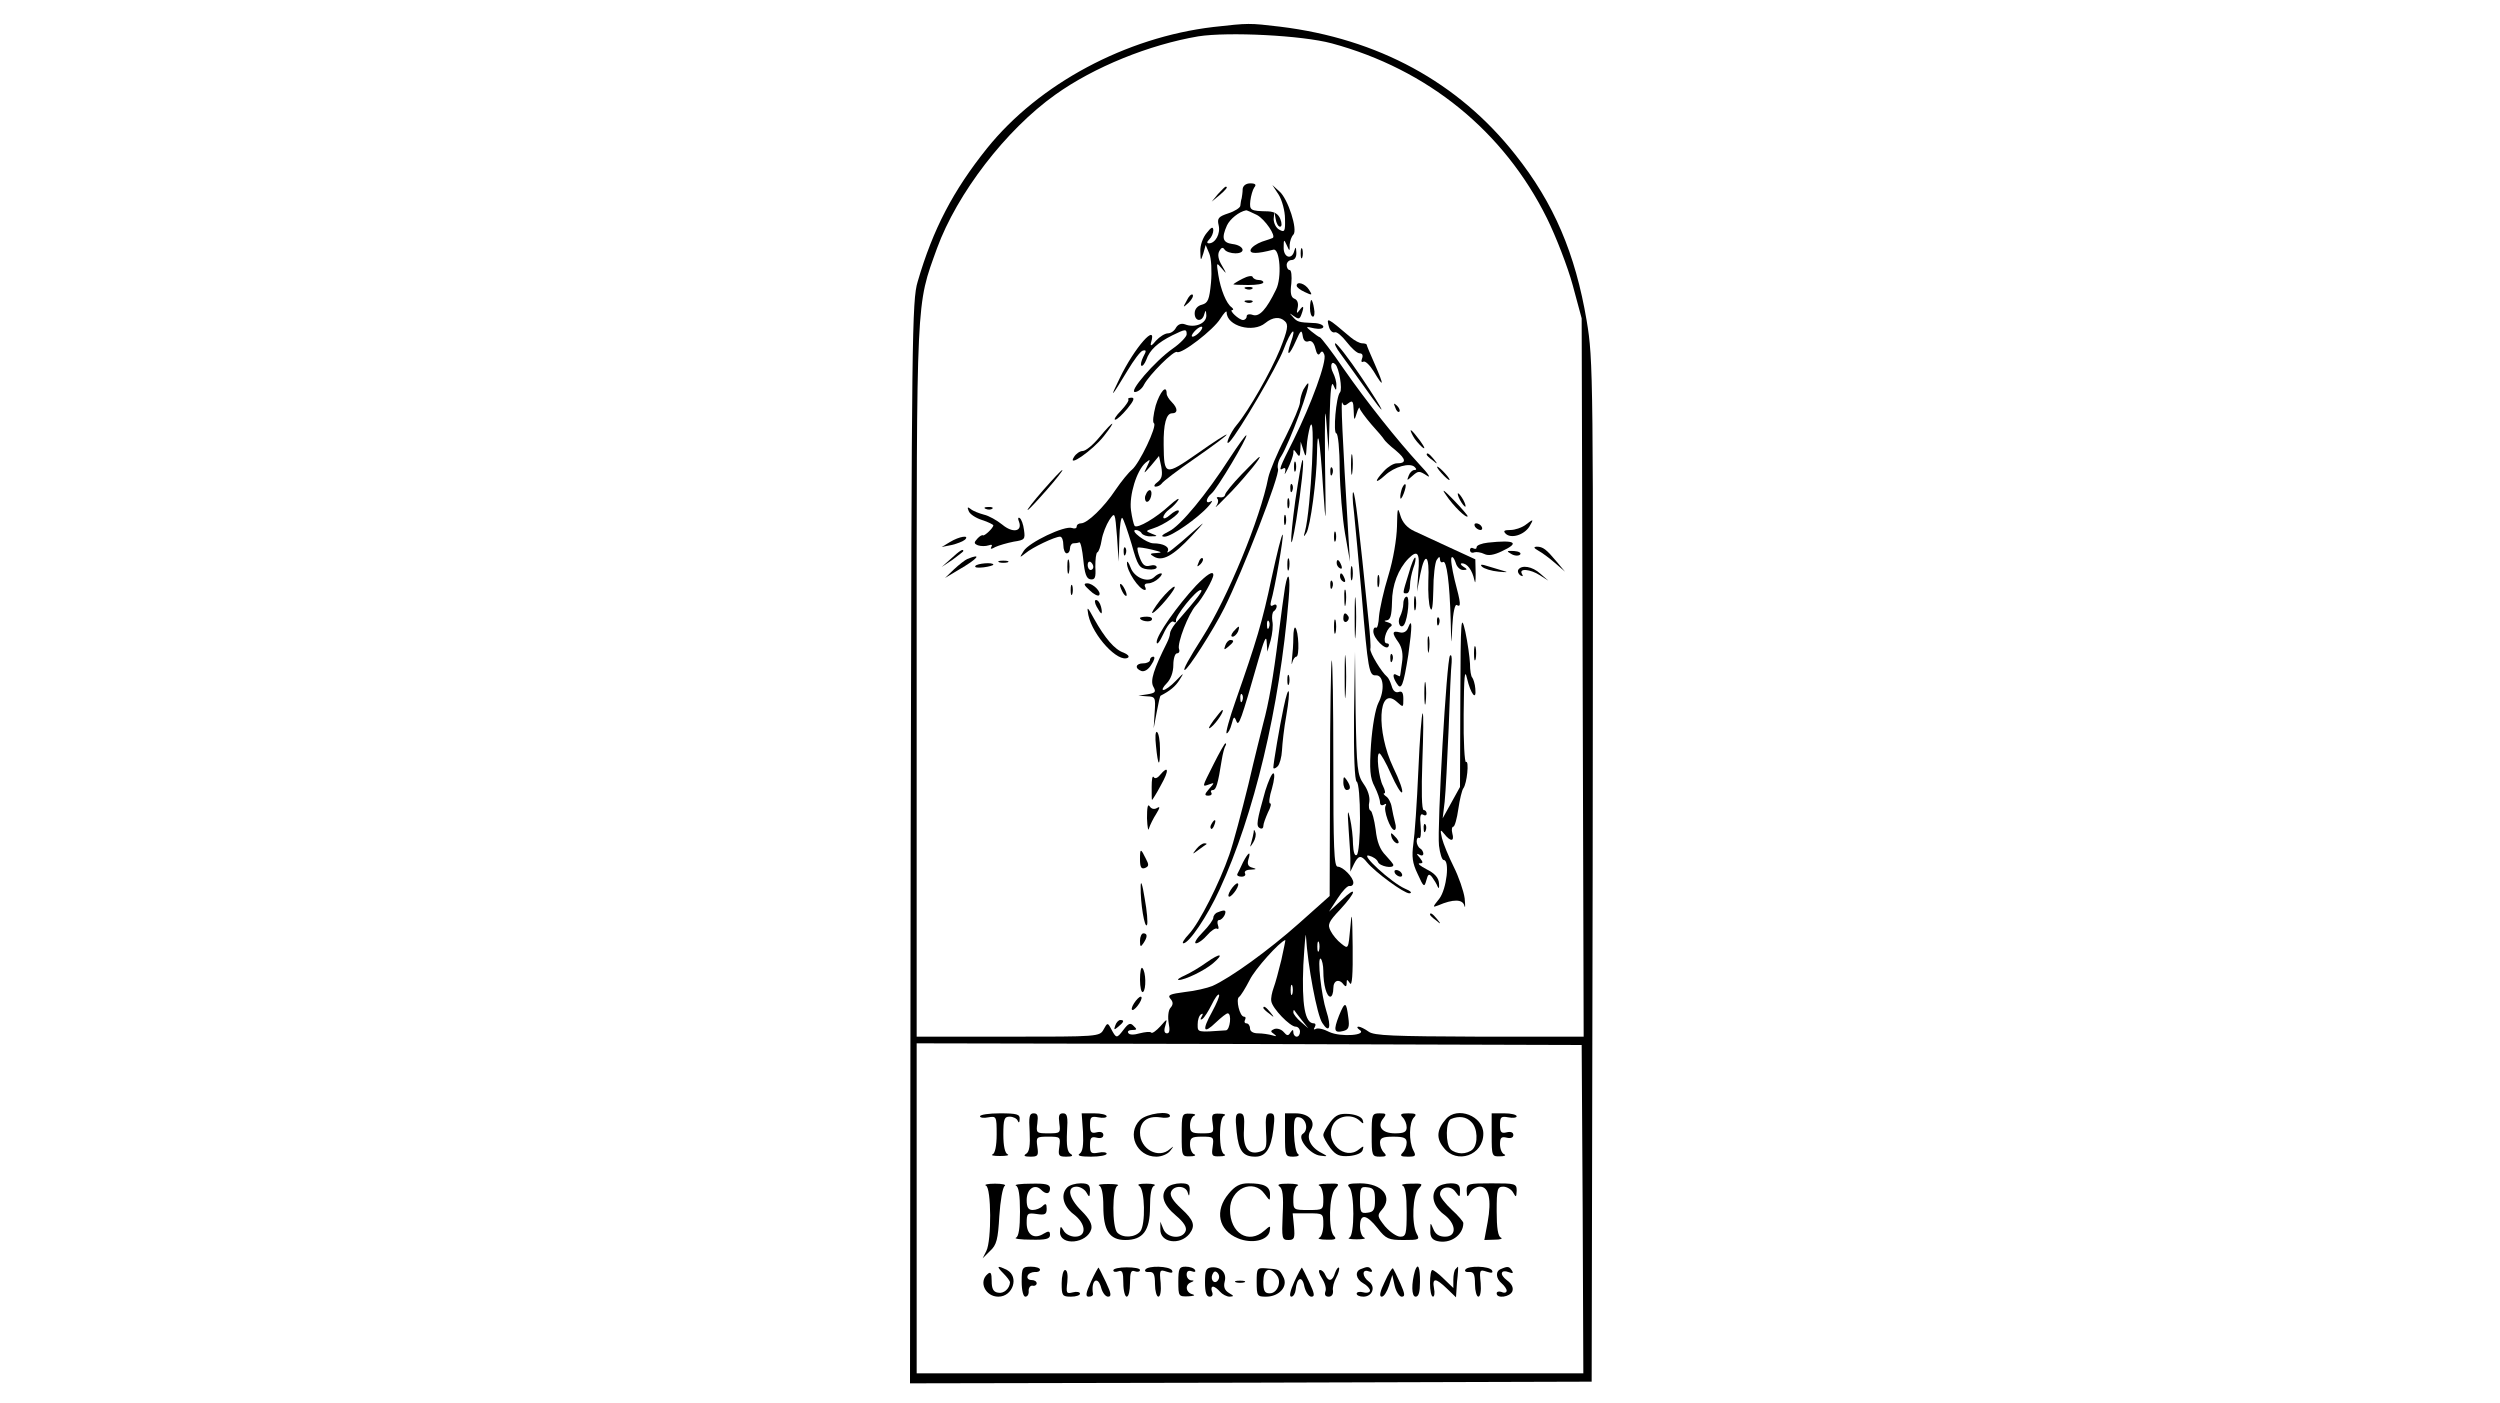 <!--?xml version="1.0" standalone="no"?-->

<svg version="1.0" xmlns="http://www.w3.org/2000/svg" width="100%" height="100%" viewBox="0 0 750 421" preserveAspectRatio="xMidYMid meet">


   <style>
/***************************************************
 * Generated by SVG Artista on 7/28/2025, 8:25:58 PM
 * MIT license (https://opensource.org/licenses/MIT)
 * W. https://svgartista.net
 **************************************************/

@-webkit-keyframes animate-svg-fill-1{0%{fill:transparent}100%{fill:rgb(0,0,0)}}@keyframes animate-svg-fill-1{0%{fill:transparent}100%{fill:rgb(0,0,0)}}.svg-elem-1{-webkit-animation:animate-svg-fill-1 0.5s ease-in 0.6s both;animation:animate-svg-fill-1 0.5s ease-in 0.6s both}@-webkit-keyframes animate-svg-fill-2{0%{fill:transparent}100%{fill:rgb(0,0,0)}}@keyframes animate-svg-fill-2{0%{fill:transparent}100%{fill:rgb(0,0,0)}}.svg-elem-2{-webkit-animation:animate-svg-fill-2 0.5s ease-in 0.68s both;animation:animate-svg-fill-2 0.5s ease-in 0.68s both}@-webkit-keyframes animate-svg-fill-3{0%{fill:transparent}100%{fill:rgb(0,0,0)}}@keyframes animate-svg-fill-3{0%{fill:transparent}100%{fill:rgb(0,0,0)}}.svg-elem-3{-webkit-animation:animate-svg-fill-3 0.5s ease-in 0.76s both;animation:animate-svg-fill-3 0.5s ease-in 0.76s both}@-webkit-keyframes animate-svg-fill-4{0%{fill:transparent}100%{fill:rgb(0,0,0)}}@keyframes animate-svg-fill-4{0%{fill:transparent}100%{fill:rgb(0,0,0)}}.svg-elem-4{-webkit-animation:animate-svg-fill-4 0.5s ease-in 0.84s both;animation:animate-svg-fill-4 0.5s ease-in 0.84s both}@-webkit-keyframes animate-svg-fill-5{0%{fill:transparent}100%{fill:rgb(0,0,0)}}@keyframes animate-svg-fill-5{0%{fill:transparent}100%{fill:rgb(0,0,0)}}.svg-elem-5{-webkit-animation:animate-svg-fill-5 0.5s ease-in 0.92s both;animation:animate-svg-fill-5 0.5s ease-in 0.92s both}@-webkit-keyframes animate-svg-fill-6{0%{fill:transparent}100%{fill:rgb(0,0,0)}}@keyframes animate-svg-fill-6{0%{fill:transparent}100%{fill:rgb(0,0,0)}}.svg-elem-6{-webkit-animation:animate-svg-fill-6 0.5s ease-in 1s both;animation:animate-svg-fill-6 0.5s ease-in 1s both}@-webkit-keyframes animate-svg-fill-7{0%{fill:transparent}100%{fill:rgb(0,0,0)}}@keyframes animate-svg-fill-7{0%{fill:transparent}100%{fill:rgb(0,0,0)}}.svg-elem-7{-webkit-animation:animate-svg-fill-7 0.5s ease-in 1.08s both;animation:animate-svg-fill-7 0.5s ease-in 1.08s both}@-webkit-keyframes animate-svg-fill-8{0%{fill:transparent}100%{fill:rgb(0,0,0)}}@keyframes animate-svg-fill-8{0%{fill:transparent}100%{fill:rgb(0,0,0)}}.svg-elem-8{-webkit-animation:animate-svg-fill-8 0.5s ease-in 1.16s both;animation:animate-svg-fill-8 0.5s ease-in 1.16s both}@-webkit-keyframes animate-svg-fill-9{0%{fill:transparent}100%{fill:rgb(0,0,0)}}@keyframes animate-svg-fill-9{0%{fill:transparent}100%{fill:rgb(0,0,0)}}.svg-elem-9{-webkit-animation:animate-svg-fill-9 0.5s ease-in 1.24s both;animation:animate-svg-fill-9 0.5s ease-in 1.24s both}@-webkit-keyframes animate-svg-fill-10{0%{fill:transparent}100%{fill:rgb(0,0,0)}}@keyframes animate-svg-fill-10{0%{fill:transparent}100%{fill:rgb(0,0,0)}}.svg-elem-10{-webkit-animation:animate-svg-fill-10 0.5s ease-in 1.32s both;animation:animate-svg-fill-10 0.5s ease-in 1.32s both}@-webkit-keyframes animate-svg-fill-11{0%{fill:transparent}100%{fill:rgb(0,0,0)}}@keyframes animate-svg-fill-11{0%{fill:transparent}100%{fill:rgb(0,0,0)}}.svg-elem-11{-webkit-animation:animate-svg-fill-11 0.5s ease-in 1.4s both;animation:animate-svg-fill-11 0.5s ease-in 1.4s both}@-webkit-keyframes animate-svg-fill-12{0%{fill:transparent}100%{fill:rgb(0,0,0)}}@keyframes animate-svg-fill-12{0%{fill:transparent}100%{fill:rgb(0,0,0)}}.svg-elem-12{-webkit-animation:animate-svg-fill-12 0.5s ease-in 1.48s both;animation:animate-svg-fill-12 0.5s ease-in 1.48s both}@-webkit-keyframes animate-svg-fill-13{0%{fill:transparent}100%{fill:rgb(0,0,0)}}@keyframes animate-svg-fill-13{0%{fill:transparent}100%{fill:rgb(0,0,0)}}.svg-elem-13{-webkit-animation:animate-svg-fill-13 0.5s ease-in 1.56s both;animation:animate-svg-fill-13 0.5s ease-in 1.56s both}@-webkit-keyframes animate-svg-fill-14{0%{fill:transparent}100%{fill:rgb(0,0,0)}}@keyframes animate-svg-fill-14{0%{fill:transparent}100%{fill:rgb(0,0,0)}}.svg-elem-14{-webkit-animation:animate-svg-fill-14 0.5s ease-in 1.64s both;animation:animate-svg-fill-14 0.5s ease-in 1.64s both}@-webkit-keyframes animate-svg-fill-15{0%{fill:transparent}100%{fill:rgb(0,0,0)}}@keyframes animate-svg-fill-15{0%{fill:transparent}100%{fill:rgb(0,0,0)}}.svg-elem-15{-webkit-animation:animate-svg-fill-15 0.5s ease-in 1.72s both;animation:animate-svg-fill-15 0.5s ease-in 1.72s both}@-webkit-keyframes animate-svg-fill-16{0%{fill:transparent}100%{fill:rgb(0,0,0)}}@keyframes animate-svg-fill-16{0%{fill:transparent}100%{fill:rgb(0,0,0)}}.svg-elem-16{-webkit-animation:animate-svg-fill-16 0.5s ease-in 1.8s both;animation:animate-svg-fill-16 0.5s ease-in 1.8s both}@-webkit-keyframes animate-svg-fill-17{0%{fill:transparent}100%{fill:rgb(0,0,0)}}@keyframes animate-svg-fill-17{0%{fill:transparent}100%{fill:rgb(0,0,0)}}.svg-elem-17{-webkit-animation:animate-svg-fill-17 0.5s ease-in 1.88s both;animation:animate-svg-fill-17 0.5s ease-in 1.88s both}@-webkit-keyframes animate-svg-fill-18{0%{fill:transparent}100%{fill:rgb(0,0,0)}}@keyframes animate-svg-fill-18{0%{fill:transparent}100%{fill:rgb(0,0,0)}}.svg-elem-18{-webkit-animation:animate-svg-fill-18 0.5s ease-in 1.96s both;animation:animate-svg-fill-18 0.5s ease-in 1.96s both}@-webkit-keyframes animate-svg-fill-19{0%{fill:transparent}100%{fill:rgb(0,0,0)}}@keyframes animate-svg-fill-19{0%{fill:transparent}100%{fill:rgb(0,0,0)}}.svg-elem-19{-webkit-animation:animate-svg-fill-19 0.5s ease-in 2.04s both;animation:animate-svg-fill-19 0.5s ease-in 2.04s both}@-webkit-keyframes animate-svg-fill-20{0%{fill:transparent}100%{fill:rgb(0,0,0)}}@keyframes animate-svg-fill-20{0%{fill:transparent}100%{fill:rgb(0,0,0)}}.svg-elem-20{-webkit-animation:animate-svg-fill-20 0.5s ease-in 2.12s both;animation:animate-svg-fill-20 0.5s ease-in 2.12s both}@-webkit-keyframes animate-svg-fill-21{0%{fill:transparent}100%{fill:rgb(0,0,0)}}@keyframes animate-svg-fill-21{0%{fill:transparent}100%{fill:rgb(0,0,0)}}.svg-elem-21{-webkit-animation:animate-svg-fill-21 0.5s ease-in 2.2s both;animation:animate-svg-fill-21 0.5s ease-in 2.2s both}@-webkit-keyframes animate-svg-fill-22{0%{fill:transparent}100%{fill:rgb(0,0,0)}}@keyframes animate-svg-fill-22{0%{fill:transparent}100%{fill:rgb(0,0,0)}}.svg-elem-22{-webkit-animation:animate-svg-fill-22 0.5s ease-in 2.28s both;animation:animate-svg-fill-22 0.5s ease-in 2.28s both}@-webkit-keyframes animate-svg-fill-23{0%{fill:transparent}100%{fill:rgb(0,0,0)}}@keyframes animate-svg-fill-23{0%{fill:transparent}100%{fill:rgb(0,0,0)}}.svg-elem-23{-webkit-animation:animate-svg-fill-23 0.5s ease-in 2.36s both;animation:animate-svg-fill-23 0.5s ease-in 2.36s both}@-webkit-keyframes animate-svg-fill-24{0%{fill:transparent}100%{fill:rgb(0,0,0)}}@keyframes animate-svg-fill-24{0%{fill:transparent}100%{fill:rgb(0,0,0)}}.svg-elem-24{-webkit-animation:animate-svg-fill-24 0.5s ease-in 2.44s both;animation:animate-svg-fill-24 0.5s ease-in 2.44s both}@-webkit-keyframes animate-svg-fill-25{0%{fill:transparent}100%{fill:rgb(0,0,0)}}@keyframes animate-svg-fill-25{0%{fill:transparent}100%{fill:rgb(0,0,0)}}.svg-elem-25{-webkit-animation:animate-svg-fill-25 0.5s ease-in 2.52s both;animation:animate-svg-fill-25 0.5s ease-in 2.52s both}@-webkit-keyframes animate-svg-fill-26{0%{fill:transparent}100%{fill:rgb(0,0,0)}}@keyframes animate-svg-fill-26{0%{fill:transparent}100%{fill:rgb(0,0,0)}}.svg-elem-26{-webkit-animation:animate-svg-fill-26 0.5s ease-in 2.6s both;animation:animate-svg-fill-26 0.5s ease-in 2.6s both}@-webkit-keyframes animate-svg-fill-27{0%{fill:transparent}100%{fill:rgb(0,0,0)}}@keyframes animate-svg-fill-27{0%{fill:transparent}100%{fill:rgb(0,0,0)}}.svg-elem-27{-webkit-animation:animate-svg-fill-27 0.5s ease-in 2.68s both;animation:animate-svg-fill-27 0.5s ease-in 2.68s both}@-webkit-keyframes animate-svg-fill-28{0%{fill:transparent}100%{fill:rgb(0,0,0)}}@keyframes animate-svg-fill-28{0%{fill:transparent}100%{fill:rgb(0,0,0)}}.svg-elem-28{-webkit-animation:animate-svg-fill-28 0.5s ease-in 2.76s both;animation:animate-svg-fill-28 0.5s ease-in 2.76s both}@-webkit-keyframes animate-svg-fill-29{0%{fill:transparent}100%{fill:rgb(0,0,0)}}@keyframes animate-svg-fill-29{0%{fill:transparent}100%{fill:rgb(0,0,0)}}.svg-elem-29{-webkit-animation:animate-svg-fill-29 0.5s ease-in 2.84s both;animation:animate-svg-fill-29 0.5s ease-in 2.84s both}@-webkit-keyframes animate-svg-fill-30{0%{fill:transparent}100%{fill:rgb(0,0,0)}}@keyframes animate-svg-fill-30{0%{fill:transparent}100%{fill:rgb(0,0,0)}}.svg-elem-30{-webkit-animation:animate-svg-fill-30 0.5s ease-in 2.92s both;animation:animate-svg-fill-30 0.5s ease-in 2.92s both}@-webkit-keyframes animate-svg-fill-31{0%{fill:transparent}100%{fill:rgb(0,0,0)}}@keyframes animate-svg-fill-31{0%{fill:transparent}100%{fill:rgb(0,0,0)}}.svg-elem-31{-webkit-animation:animate-svg-fill-31 0.5s ease-in 3s both;animation:animate-svg-fill-31 0.5s ease-in 3s both}@-webkit-keyframes animate-svg-fill-32{0%{fill:transparent}100%{fill:rgb(0,0,0)}}@keyframes animate-svg-fill-32{0%{fill:transparent}100%{fill:rgb(0,0,0)}}.svg-elem-32{-webkit-animation:animate-svg-fill-32 0.5s ease-in 3.08s both;animation:animate-svg-fill-32 0.5s ease-in 3.08s both}@-webkit-keyframes animate-svg-fill-33{0%{fill:transparent}100%{fill:rgb(0,0,0)}}@keyframes animate-svg-fill-33{0%{fill:transparent}100%{fill:rgb(0,0,0)}}.svg-elem-33{-webkit-animation:animate-svg-fill-33 0.5s ease-in 3.16s both;animation:animate-svg-fill-33 0.5s ease-in 3.16s both}@-webkit-keyframes animate-svg-fill-34{0%{fill:transparent}100%{fill:rgb(0,0,0)}}@keyframes animate-svg-fill-34{0%{fill:transparent}100%{fill:rgb(0,0,0)}}.svg-elem-34{-webkit-animation:animate-svg-fill-34 0.5s ease-in 3.24s both;animation:animate-svg-fill-34 0.5s ease-in 3.24s both}@-webkit-keyframes animate-svg-fill-35{0%{fill:transparent}100%{fill:rgb(0,0,0)}}@keyframes animate-svg-fill-35{0%{fill:transparent}100%{fill:rgb(0,0,0)}}.svg-elem-35{-webkit-animation:animate-svg-fill-35 0.5s ease-in 3.32s both;animation:animate-svg-fill-35 0.5s ease-in 3.32s both}@-webkit-keyframes animate-svg-fill-36{0%{fill:transparent}100%{fill:rgb(0,0,0)}}@keyframes animate-svg-fill-36{0%{fill:transparent}100%{fill:rgb(0,0,0)}}.svg-elem-36{-webkit-animation:animate-svg-fill-36 0.5s ease-in 3.4s both;animation:animate-svg-fill-36 0.5s ease-in 3.4s both}@-webkit-keyframes animate-svg-fill-37{0%{fill:transparent}100%{fill:rgb(0,0,0)}}@keyframes animate-svg-fill-37{0%{fill:transparent}100%{fill:rgb(0,0,0)}}.svg-elem-37{-webkit-animation:animate-svg-fill-37 0.5s ease-in 3.48s both;animation:animate-svg-fill-37 0.5s ease-in 3.48s both}@-webkit-keyframes animate-svg-fill-38{0%{fill:transparent}100%{fill:rgb(0,0,0)}}@keyframes animate-svg-fill-38{0%{fill:transparent}100%{fill:rgb(0,0,0)}}.svg-elem-38{-webkit-animation:animate-svg-fill-38 0.5s ease-in 3.56s both;animation:animate-svg-fill-38 0.5s ease-in 3.56s both}@-webkit-keyframes animate-svg-fill-39{0%{fill:transparent}100%{fill:rgb(0,0,0)}}@keyframes animate-svg-fill-39{0%{fill:transparent}100%{fill:rgb(0,0,0)}}.svg-elem-39{-webkit-animation:animate-svg-fill-39 0.5s ease-in 3.64s both;animation:animate-svg-fill-39 0.5s ease-in 3.64s both}@-webkit-keyframes animate-svg-fill-40{0%{fill:transparent}100%{fill:rgb(0,0,0)}}@keyframes animate-svg-fill-40{0%{fill:transparent}100%{fill:rgb(0,0,0)}}.svg-elem-40{-webkit-animation:animate-svg-fill-40 0.5s ease-in 3.72s both;animation:animate-svg-fill-40 0.5s ease-in 3.72s both}@-webkit-keyframes animate-svg-fill-41{0%{fill:transparent}100%{fill:rgb(0,0,0)}}@keyframes animate-svg-fill-41{0%{fill:transparent}100%{fill:rgb(0,0,0)}}.svg-elem-41{-webkit-animation:animate-svg-fill-41 0.5s ease-in 3.8s both;animation:animate-svg-fill-41 0.5s ease-in 3.8s both}@-webkit-keyframes animate-svg-fill-42{0%{fill:transparent}100%{fill:rgb(0,0,0)}}@keyframes animate-svg-fill-42{0%{fill:transparent}100%{fill:rgb(0,0,0)}}.svg-elem-42{-webkit-animation:animate-svg-fill-42 0.5s ease-in 3.88s both;animation:animate-svg-fill-42 0.5s ease-in 3.88s both}@-webkit-keyframes animate-svg-fill-43{0%{fill:transparent}100%{fill:rgb(0,0,0)}}@keyframes animate-svg-fill-43{0%{fill:transparent}100%{fill:rgb(0,0,0)}}.svg-elem-43{-webkit-animation:animate-svg-fill-43 0.5s ease-in 3.96s both;animation:animate-svg-fill-43 0.5s ease-in 3.96s both}@-webkit-keyframes animate-svg-fill-44{0%{fill:transparent}100%{fill:rgb(0,0,0)}}@keyframes animate-svg-fill-44{0%{fill:transparent}100%{fill:rgb(0,0,0)}}.svg-elem-44{-webkit-animation:animate-svg-fill-44 0.5s ease-in 4.04s both;animation:animate-svg-fill-44 0.5s ease-in 4.04s both}@-webkit-keyframes animate-svg-fill-45{0%{fill:transparent}100%{fill:rgb(0,0,0)}}@keyframes animate-svg-fill-45{0%{fill:transparent}100%{fill:rgb(0,0,0)}}.svg-elem-45{-webkit-animation:animate-svg-fill-45 0.5s ease-in 4.12s both;animation:animate-svg-fill-45 0.5s ease-in 4.12s both}@-webkit-keyframes animate-svg-fill-46{0%{fill:transparent}100%{fill:rgb(0,0,0)}}@keyframes animate-svg-fill-46{0%{fill:transparent}100%{fill:rgb(0,0,0)}}.svg-elem-46{-webkit-animation:animate-svg-fill-46 0.5s ease-in 4.2s both;animation:animate-svg-fill-46 0.5s ease-in 4.2s both}@-webkit-keyframes animate-svg-fill-47{0%{fill:transparent}100%{fill:rgb(0,0,0)}}@keyframes animate-svg-fill-47{0%{fill:transparent}100%{fill:rgb(0,0,0)}}.svg-elem-47{-webkit-animation:animate-svg-fill-47 0.5s ease-in 4.28s both;animation:animate-svg-fill-47 0.5s ease-in 4.28s both}@-webkit-keyframes animate-svg-fill-48{0%{fill:transparent}100%{fill:rgb(0,0,0)}}@keyframes animate-svg-fill-48{0%{fill:transparent}100%{fill:rgb(0,0,0)}}.svg-elem-48{-webkit-animation:animate-svg-fill-48 0.5s ease-in 4.36s both;animation:animate-svg-fill-48 0.5s ease-in 4.36s both}@-webkit-keyframes animate-svg-fill-49{0%{fill:transparent}100%{fill:rgb(0,0,0)}}@keyframes animate-svg-fill-49{0%{fill:transparent}100%{fill:rgb(0,0,0)}}.svg-elem-49{-webkit-animation:animate-svg-fill-49 0.5s ease-in 4.44s both;animation:animate-svg-fill-49 0.5s ease-in 4.44s both}@-webkit-keyframes animate-svg-fill-50{0%{fill:transparent}100%{fill:rgb(0,0,0)}}@keyframes animate-svg-fill-50{0%{fill:transparent}100%{fill:rgb(0,0,0)}}.svg-elem-50{-webkit-animation:animate-svg-fill-50 0.5s ease-in 4.52s both;animation:animate-svg-fill-50 0.5s ease-in 4.52s both}@-webkit-keyframes animate-svg-fill-51{0%{fill:transparent}100%{fill:rgb(0,0,0)}}@keyframes animate-svg-fill-51{0%{fill:transparent}100%{fill:rgb(0,0,0)}}.svg-elem-51{-webkit-animation:animate-svg-fill-51 0.5s ease-in 4.6s both;animation:animate-svg-fill-51 0.5s ease-in 4.6s both}@-webkit-keyframes animate-svg-fill-52{0%{fill:transparent}100%{fill:rgb(0,0,0)}}@keyframes animate-svg-fill-52{0%{fill:transparent}100%{fill:rgb(0,0,0)}}.svg-elem-52{-webkit-animation:animate-svg-fill-52 0.5s ease-in 4.68s both;animation:animate-svg-fill-52 0.5s ease-in 4.68s both}@-webkit-keyframes animate-svg-fill-53{0%{fill:transparent}100%{fill:rgb(0,0,0)}}@keyframes animate-svg-fill-53{0%{fill:transparent}100%{fill:rgb(0,0,0)}}.svg-elem-53{-webkit-animation:animate-svg-fill-53 0.5s ease-in 4.76s both;animation:animate-svg-fill-53 0.5s ease-in 4.76s both}@-webkit-keyframes animate-svg-fill-54{0%{fill:transparent}100%{fill:rgb(0,0,0)}}@keyframes animate-svg-fill-54{0%{fill:transparent}100%{fill:rgb(0,0,0)}}.svg-elem-54{-webkit-animation:animate-svg-fill-54 0.5s ease-in 4.84s both;animation:animate-svg-fill-54 0.5s ease-in 4.84s both}@-webkit-keyframes animate-svg-fill-55{0%{fill:transparent}100%{fill:rgb(0,0,0)}}@keyframes animate-svg-fill-55{0%{fill:transparent}100%{fill:rgb(0,0,0)}}.svg-elem-55{-webkit-animation:animate-svg-fill-55 0.5s ease-in 4.92s both;animation:animate-svg-fill-55 0.5s ease-in 4.92s both}@-webkit-keyframes animate-svg-fill-56{0%{fill:transparent}100%{fill:rgb(0,0,0)}}@keyframes animate-svg-fill-56{0%{fill:transparent}100%{fill:rgb(0,0,0)}}.svg-elem-56{-webkit-animation:animate-svg-fill-56 0.5s ease-in 5s both;animation:animate-svg-fill-56 0.5s ease-in 5s both}@-webkit-keyframes animate-svg-fill-57{0%{fill:transparent}100%{fill:rgb(0,0,0)}}@keyframes animate-svg-fill-57{0%{fill:transparent}100%{fill:rgb(0,0,0)}}.svg-elem-57{-webkit-animation:animate-svg-fill-57 0.5s ease-in 5.08s both;animation:animate-svg-fill-57 0.5s ease-in 5.08s both}@-webkit-keyframes animate-svg-fill-58{0%{fill:transparent}100%{fill:rgb(0,0,0)}}@keyframes animate-svg-fill-58{0%{fill:transparent}100%{fill:rgb(0,0,0)}}.svg-elem-58{-webkit-animation:animate-svg-fill-58 0.5s ease-in 5.16s both;animation:animate-svg-fill-58 0.5s ease-in 5.16s both}@-webkit-keyframes animate-svg-fill-59{0%{fill:transparent}100%{fill:rgb(0,0,0)}}@keyframes animate-svg-fill-59{0%{fill:transparent}100%{fill:rgb(0,0,0)}}.svg-elem-59{-webkit-animation:animate-svg-fill-59 0.5s ease-in 5.24s both;animation:animate-svg-fill-59 0.5s ease-in 5.24s both}@-webkit-keyframes animate-svg-fill-60{0%{fill:transparent}100%{fill:rgb(0,0,0)}}@keyframes animate-svg-fill-60{0%{fill:transparent}100%{fill:rgb(0,0,0)}}.svg-elem-60{-webkit-animation:animate-svg-fill-60 0.5s ease-in 5.32s both;animation:animate-svg-fill-60 0.5s ease-in 5.32s both}@-webkit-keyframes animate-svg-fill-61{0%{fill:transparent}100%{fill:rgb(0,0,0)}}@keyframes animate-svg-fill-61{0%{fill:transparent}100%{fill:rgb(0,0,0)}}.svg-elem-61{-webkit-animation:animate-svg-fill-61 0.5s ease-in 5.4s both;animation:animate-svg-fill-61 0.5s ease-in 5.4s both}@-webkit-keyframes animate-svg-fill-62{0%{fill:transparent}100%{fill:rgb(0,0,0)}}@keyframes animate-svg-fill-62{0%{fill:transparent}100%{fill:rgb(0,0,0)}}.svg-elem-62{-webkit-animation:animate-svg-fill-62 0.5s ease-in 5.48s both;animation:animate-svg-fill-62 0.5s ease-in 5.48s both}@-webkit-keyframes animate-svg-fill-63{0%{fill:transparent}100%{fill:rgb(0,0,0)}}@keyframes animate-svg-fill-63{0%{fill:transparent}100%{fill:rgb(0,0,0)}}.svg-elem-63{-webkit-animation:animate-svg-fill-63 0.5s ease-in 5.56s both;animation:animate-svg-fill-63 0.5s ease-in 5.56s both}@-webkit-keyframes animate-svg-fill-64{0%{fill:transparent}100%{fill:rgb(0,0,0)}}@keyframes animate-svg-fill-64{0%{fill:transparent}100%{fill:rgb(0,0,0)}}.svg-elem-64{-webkit-animation:animate-svg-fill-64 0.5s ease-in 5.64s both;animation:animate-svg-fill-64 0.5s ease-in 5.64s both}@-webkit-keyframes animate-svg-fill-65{0%{fill:transparent}100%{fill:rgb(0,0,0)}}@keyframes animate-svg-fill-65{0%{fill:transparent}100%{fill:rgb(0,0,0)}}.svg-elem-65{-webkit-animation:animate-svg-fill-65 0.5s ease-in 5.72s both;animation:animate-svg-fill-65 0.5s ease-in 5.72s both}@-webkit-keyframes animate-svg-fill-66{0%{fill:transparent}100%{fill:rgb(0,0,0)}}@keyframes animate-svg-fill-66{0%{fill:transparent}100%{fill:rgb(0,0,0)}}.svg-elem-66{-webkit-animation:animate-svg-fill-66 0.5s ease-in 5.8s both;animation:animate-svg-fill-66 0.5s ease-in 5.8s both}@-webkit-keyframes animate-svg-fill-67{0%{fill:transparent}100%{fill:rgb(0,0,0)}}@keyframes animate-svg-fill-67{0%{fill:transparent}100%{fill:rgb(0,0,0)}}.svg-elem-67{-webkit-animation:animate-svg-fill-67 0.5s ease-in 5.88s both;animation:animate-svg-fill-67 0.5s ease-in 5.88s both}@-webkit-keyframes animate-svg-fill-68{0%{fill:transparent}100%{fill:rgb(0,0,0)}}@keyframes animate-svg-fill-68{0%{fill:transparent}100%{fill:rgb(0,0,0)}}.svg-elem-68{-webkit-animation:animate-svg-fill-68 0.5s ease-in 5.96s both;animation:animate-svg-fill-68 0.5s ease-in 5.96s both}@-webkit-keyframes animate-svg-fill-69{0%{fill:transparent}100%{fill:rgb(0,0,0)}}@keyframes animate-svg-fill-69{0%{fill:transparent}100%{fill:rgb(0,0,0)}}.svg-elem-69{-webkit-animation:animate-svg-fill-69 0.5s ease-in 6.04s both;animation:animate-svg-fill-69 0.5s ease-in 6.04s both}@-webkit-keyframes animate-svg-fill-70{0%{fill:transparent}100%{fill:rgb(0,0,0)}}@keyframes animate-svg-fill-70{0%{fill:transparent}100%{fill:rgb(0,0,0)}}.svg-elem-70{-webkit-animation:animate-svg-fill-70 0.5s ease-in 6.12s both;animation:animate-svg-fill-70 0.5s ease-in 6.12s both}@-webkit-keyframes animate-svg-fill-71{0%{fill:transparent}100%{fill:rgb(0,0,0)}}@keyframes animate-svg-fill-71{0%{fill:transparent}100%{fill:rgb(0,0,0)}}.svg-elem-71{-webkit-animation:animate-svg-fill-71 0.5s ease-in 6.2s both;animation:animate-svg-fill-71 0.5s ease-in 6.2s both}@-webkit-keyframes animate-svg-fill-72{0%{fill:transparent}100%{fill:rgb(0,0,0)}}@keyframes animate-svg-fill-72{0%{fill:transparent}100%{fill:rgb(0,0,0)}}.svg-elem-72{-webkit-animation:animate-svg-fill-72 0.5s ease-in 6.28s both;animation:animate-svg-fill-72 0.5s ease-in 6.28s both}@-webkit-keyframes animate-svg-fill-73{0%{fill:transparent}100%{fill:rgb(0,0,0)}}@keyframes animate-svg-fill-73{0%{fill:transparent}100%{fill:rgb(0,0,0)}}.svg-elem-73{-webkit-animation:animate-svg-fill-73 0.5s ease-in 6.36s both;animation:animate-svg-fill-73 0.5s ease-in 6.36s both}@-webkit-keyframes animate-svg-fill-74{0%{fill:transparent}100%{fill:rgb(0,0,0)}}@keyframes animate-svg-fill-74{0%{fill:transparent}100%{fill:rgb(0,0,0)}}.svg-elem-74{-webkit-animation:animate-svg-fill-74 0.5s ease-in 6.44s both;animation:animate-svg-fill-74 0.5s ease-in 6.44s both}@-webkit-keyframes animate-svg-fill-75{0%{fill:transparent}100%{fill:rgb(0,0,0)}}@keyframes animate-svg-fill-75{0%{fill:transparent}100%{fill:rgb(0,0,0)}}.svg-elem-75{-webkit-animation:animate-svg-fill-75 0.5s ease-in 6.52s both;animation:animate-svg-fill-75 0.5s ease-in 6.52s both}@-webkit-keyframes animate-svg-fill-76{0%{fill:transparent}100%{fill:rgb(0,0,0)}}@keyframes animate-svg-fill-76{0%{fill:transparent}100%{fill:rgb(0,0,0)}}.svg-elem-76{-webkit-animation:animate-svg-fill-76 0.5s ease-in 6.6s both;animation:animate-svg-fill-76 0.5s ease-in 6.6s both}@-webkit-keyframes animate-svg-fill-77{0%{fill:transparent}100%{fill:rgb(0,0,0)}}@keyframes animate-svg-fill-77{0%{fill:transparent}100%{fill:rgb(0,0,0)}}.svg-elem-77{-webkit-animation:animate-svg-fill-77 0.5s ease-in 6.68s both;animation:animate-svg-fill-77 0.5s ease-in 6.68s both}@-webkit-keyframes animate-svg-fill-78{0%{fill:transparent}100%{fill:rgb(0,0,0)}}@keyframes animate-svg-fill-78{0%{fill:transparent}100%{fill:rgb(0,0,0)}}.svg-elem-78{-webkit-animation:animate-svg-fill-78 0.5s ease-in 6.76s both;animation:animate-svg-fill-78 0.5s ease-in 6.76s both}@-webkit-keyframes animate-svg-fill-79{0%{fill:transparent}100%{fill:rgb(0,0,0)}}@keyframes animate-svg-fill-79{0%{fill:transparent}100%{fill:rgb(0,0,0)}}.svg-elem-79{-webkit-animation:animate-svg-fill-79 0.5s ease-in 6.84s both;animation:animate-svg-fill-79 0.5s ease-in 6.84s both}@-webkit-keyframes animate-svg-fill-80{0%{fill:transparent}100%{fill:rgb(0,0,0)}}@keyframes animate-svg-fill-80{0%{fill:transparent}100%{fill:rgb(0,0,0)}}.svg-elem-80{-webkit-animation:animate-svg-fill-80 0.5s ease-in 6.92s both;animation:animate-svg-fill-80 0.5s ease-in 6.92s both}@-webkit-keyframes animate-svg-fill-81{0%{fill:transparent}100%{fill:rgb(0,0,0)}}@keyframes animate-svg-fill-81{0%{fill:transparent}100%{fill:rgb(0,0,0)}}.svg-elem-81{-webkit-animation:animate-svg-fill-81 0.5s ease-in 7s both;animation:animate-svg-fill-81 0.5s ease-in 7s both}@-webkit-keyframes animate-svg-fill-82{0%{fill:transparent}100%{fill:rgb(0,0,0)}}@keyframes animate-svg-fill-82{0%{fill:transparent}100%{fill:rgb(0,0,0)}}.svg-elem-82{-webkit-animation:animate-svg-fill-82 0.5s ease-in 7.08s both;animation:animate-svg-fill-82 0.5s ease-in 7.08s both}@-webkit-keyframes animate-svg-fill-83{0%{fill:transparent}100%{fill:rgb(0,0,0)}}@keyframes animate-svg-fill-83{0%{fill:transparent}100%{fill:rgb(0,0,0)}}.svg-elem-83{-webkit-animation:animate-svg-fill-83 0.5s ease-in 7.16s both;animation:animate-svg-fill-83 0.5s ease-in 7.16s both}@-webkit-keyframes animate-svg-fill-84{0%{fill:transparent}100%{fill:rgb(0,0,0)}}@keyframes animate-svg-fill-84{0%{fill:transparent}100%{fill:rgb(0,0,0)}}.svg-elem-84{-webkit-animation:animate-svg-fill-84 0.5s ease-in 7.24s both;animation:animate-svg-fill-84 0.5s ease-in 7.24s both}@-webkit-keyframes animate-svg-fill-85{0%{fill:transparent}100%{fill:rgb(0,0,0)}}@keyframes animate-svg-fill-85{0%{fill:transparent}100%{fill:rgb(0,0,0)}}.svg-elem-85{-webkit-animation:animate-svg-fill-85 0.5s ease-in 7.32s both;animation:animate-svg-fill-85 0.5s ease-in 7.32s both}@-webkit-keyframes animate-svg-fill-86{0%{fill:transparent}100%{fill:rgb(0,0,0)}}@keyframes animate-svg-fill-86{0%{fill:transparent}100%{fill:rgb(0,0,0)}}.svg-elem-86{-webkit-animation:animate-svg-fill-86 0.5s ease-in 7.4s both;animation:animate-svg-fill-86 0.5s ease-in 7.4s both}@-webkit-keyframes animate-svg-fill-87{0%{fill:transparent}100%{fill:rgb(0,0,0)}}@keyframes animate-svg-fill-87{0%{fill:transparent}100%{fill:rgb(0,0,0)}}.svg-elem-87{-webkit-animation:animate-svg-fill-87 0.5s ease-in 7.48s both;animation:animate-svg-fill-87 0.5s ease-in 7.48s both}@-webkit-keyframes animate-svg-fill-88{0%{fill:transparent}100%{fill:rgb(0,0,0)}}@keyframes animate-svg-fill-88{0%{fill:transparent}100%{fill:rgb(0,0,0)}}.svg-elem-88{-webkit-animation:animate-svg-fill-88 0.5s ease-in 7.56s both;animation:animate-svg-fill-88 0.5s ease-in 7.56s both}@-webkit-keyframes animate-svg-fill-89{0%{fill:transparent}100%{fill:rgb(0,0,0)}}@keyframes animate-svg-fill-89{0%{fill:transparent}100%{fill:rgb(0,0,0)}}.svg-elem-89{-webkit-animation:animate-svg-fill-89 0.5s ease-in 7.64s both;animation:animate-svg-fill-89 0.5s ease-in 7.64s both}@-webkit-keyframes animate-svg-fill-90{0%{fill:transparent}100%{fill:rgb(0,0,0)}}@keyframes animate-svg-fill-90{0%{fill:transparent}100%{fill:rgb(0,0,0)}}.svg-elem-90{-webkit-animation:animate-svg-fill-90 0.5s ease-in 7.72s both;animation:animate-svg-fill-90 0.5s ease-in 7.72s both}@-webkit-keyframes animate-svg-fill-91{0%{fill:transparent}100%{fill:rgb(0,0,0)}}@keyframes animate-svg-fill-91{0%{fill:transparent}100%{fill:rgb(0,0,0)}}.svg-elem-91{-webkit-animation:animate-svg-fill-91 0.5s ease-in 7.8s both;animation:animate-svg-fill-91 0.5s ease-in 7.8s both}@-webkit-keyframes animate-svg-fill-92{0%{fill:transparent}100%{fill:rgb(0,0,0)}}@keyframes animate-svg-fill-92{0%{fill:transparent}100%{fill:rgb(0,0,0)}}.svg-elem-92{-webkit-animation:animate-svg-fill-92 0.5s ease-in 7.88s both;animation:animate-svg-fill-92 0.5s ease-in 7.88s both}@-webkit-keyframes animate-svg-fill-93{0%{fill:transparent}100%{fill:rgb(0,0,0)}}@keyframes animate-svg-fill-93{0%{fill:transparent}100%{fill:rgb(0,0,0)}}.svg-elem-93{-webkit-animation:animate-svg-fill-93 0.5s ease-in 7.96s both;animation:animate-svg-fill-93 0.5s ease-in 7.96s both}@-webkit-keyframes animate-svg-fill-94{0%{fill:transparent}100%{fill:rgb(0,0,0)}}@keyframes animate-svg-fill-94{0%{fill:transparent}100%{fill:rgb(0,0,0)}}.svg-elem-94{-webkit-animation:animate-svg-fill-94 0.5s ease-in 8.04s both;animation:animate-svg-fill-94 0.5s ease-in 8.04s both}@-webkit-keyframes animate-svg-fill-95{0%{fill:transparent}100%{fill:rgb(0,0,0)}}@keyframes animate-svg-fill-95{0%{fill:transparent}100%{fill:rgb(0,0,0)}}.svg-elem-95{-webkit-animation:animate-svg-fill-95 0.5s ease-in 8.12s both;animation:animate-svg-fill-95 0.5s ease-in 8.12s both}@-webkit-keyframes animate-svg-fill-96{0%{fill:transparent}100%{fill:rgb(0,0,0)}}@keyframes animate-svg-fill-96{0%{fill:transparent}100%{fill:rgb(0,0,0)}}.svg-elem-96{-webkit-animation:animate-svg-fill-96 0.5s ease-in 8.2s both;animation:animate-svg-fill-96 0.5s ease-in 8.2s both}@-webkit-keyframes animate-svg-fill-97{0%{fill:transparent}100%{fill:rgb(0,0,0)}}@keyframes animate-svg-fill-97{0%{fill:transparent}100%{fill:rgb(0,0,0)}}.svg-elem-97{-webkit-animation:animate-svg-fill-97 0.5s ease-in 8.28s both;animation:animate-svg-fill-97 0.5s ease-in 8.28s both}@-webkit-keyframes animate-svg-fill-98{0%{fill:transparent}100%{fill:rgb(0,0,0)}}@keyframes animate-svg-fill-98{0%{fill:transparent}100%{fill:rgb(0,0,0)}}.svg-elem-98{-webkit-animation:animate-svg-fill-98 0.5s ease-in 8.36s both;animation:animate-svg-fill-98 0.5s ease-in 8.36s both}@-webkit-keyframes animate-svg-fill-99{0%{fill:transparent}100%{fill:rgb(0,0,0)}}@keyframes animate-svg-fill-99{0%{fill:transparent}100%{fill:rgb(0,0,0)}}.svg-elem-99{-webkit-animation:animate-svg-fill-99 0.5s ease-in 8.44s both;animation:animate-svg-fill-99 0.5s ease-in 8.44s both}@-webkit-keyframes animate-svg-fill-100{0%{fill:transparent}100%{fill:rgb(0,0,0)}}@keyframes animate-svg-fill-100{0%{fill:transparent}100%{fill:rgb(0,0,0)}}.svg-elem-100{-webkit-animation:animate-svg-fill-100 0.5s ease-in 8.52s both;animation:animate-svg-fill-100 0.5s ease-in 8.52s both}@-webkit-keyframes animate-svg-fill-101{0%{fill:transparent}100%{fill:rgb(0,0,0)}}@keyframes animate-svg-fill-101{0%{fill:transparent}100%{fill:rgb(0,0,0)}}.svg-elem-101{-webkit-animation:animate-svg-fill-101 0.5s ease-in 8.6s both;animation:animate-svg-fill-101 0.5s ease-in 8.6s both}@-webkit-keyframes animate-svg-fill-102{0%{fill:transparent}100%{fill:rgb(0,0,0)}}@keyframes animate-svg-fill-102{0%{fill:transparent}100%{fill:rgb(0,0,0)}}.svg-elem-102{-webkit-animation:animate-svg-fill-102 0.5s ease-in 8.68s both;animation:animate-svg-fill-102 0.5s ease-in 8.68s both}@-webkit-keyframes animate-svg-fill-103{0%{fill:transparent}100%{fill:rgb(0,0,0)}}@keyframes animate-svg-fill-103{0%{fill:transparent}100%{fill:rgb(0,0,0)}}.svg-elem-103{-webkit-animation:animate-svg-fill-103 0.5s ease-in 8.76s both;animation:animate-svg-fill-103 0.5s ease-in 8.76s both}@-webkit-keyframes animate-svg-fill-104{0%{fill:transparent}100%{fill:rgb(0,0,0)}}@keyframes animate-svg-fill-104{0%{fill:transparent}100%{fill:rgb(0,0,0)}}.svg-elem-104{-webkit-animation:animate-svg-fill-104 0.5s ease-in 8.84s both;animation:animate-svg-fill-104 0.5s ease-in 8.84s both}@-webkit-keyframes animate-svg-fill-105{0%{fill:transparent}100%{fill:rgb(0,0,0)}}@keyframes animate-svg-fill-105{0%{fill:transparent}100%{fill:rgb(0,0,0)}}.svg-elem-105{-webkit-animation:animate-svg-fill-105 0.5s ease-in 8.92s both;animation:animate-svg-fill-105 0.5s ease-in 8.92s both}@-webkit-keyframes animate-svg-fill-106{0%{fill:transparent}100%{fill:rgb(0,0,0)}}@keyframes animate-svg-fill-106{0%{fill:transparent}100%{fill:rgb(0,0,0)}}.svg-elem-106{-webkit-animation:animate-svg-fill-106 0.5s ease-in 9s both;animation:animate-svg-fill-106 0.5s ease-in 9s both}@-webkit-keyframes animate-svg-fill-107{0%{fill:transparent}100%{fill:rgb(0,0,0)}}@keyframes animate-svg-fill-107{0%{fill:transparent}100%{fill:rgb(0,0,0)}}.svg-elem-107{-webkit-animation:animate-svg-fill-107 0.5s ease-in 9.08s both;animation:animate-svg-fill-107 0.5s ease-in 9.08s both}@-webkit-keyframes animate-svg-fill-108{0%{fill:transparent}100%{fill:rgb(0,0,0)}}@keyframes animate-svg-fill-108{0%{fill:transparent}100%{fill:rgb(0,0,0)}}.svg-elem-108{-webkit-animation:animate-svg-fill-108 0.5s ease-in 9.16s both;animation:animate-svg-fill-108 0.5s ease-in 9.16s both}@-webkit-keyframes animate-svg-fill-109{0%{fill:transparent}100%{fill:rgb(0,0,0)}}@keyframes animate-svg-fill-109{0%{fill:transparent}100%{fill:rgb(0,0,0)}}.svg-elem-109{-webkit-animation:animate-svg-fill-109 0.5s ease-in 9.24s both;animation:animate-svg-fill-109 0.5s ease-in 9.24s both}@-webkit-keyframes animate-svg-fill-110{0%{fill:transparent}100%{fill:rgb(0,0,0)}}@keyframes animate-svg-fill-110{0%{fill:transparent}100%{fill:rgb(0,0,0)}}.svg-elem-110{-webkit-animation:animate-svg-fill-110 0.5s ease-in 9.32s both;animation:animate-svg-fill-110 0.5s ease-in 9.32s both}@-webkit-keyframes animate-svg-fill-111{0%{fill:transparent}100%{fill:rgb(0,0,0)}}@keyframes animate-svg-fill-111{0%{fill:transparent}100%{fill:rgb(0,0,0)}}.svg-elem-111{-webkit-animation:animate-svg-fill-111 0.5s ease-in 9.4s both;animation:animate-svg-fill-111 0.5s ease-in 9.4s both}@-webkit-keyframes animate-svg-fill-112{0%{fill:transparent}100%{fill:rgb(0,0,0)}}@keyframes animate-svg-fill-112{0%{fill:transparent}100%{fill:rgb(0,0,0)}}.svg-elem-112{-webkit-animation:animate-svg-fill-112 0.5s ease-in 9.48s both;animation:animate-svg-fill-112 0.5s ease-in 9.48s both}@-webkit-keyframes animate-svg-fill-113{0%{fill:transparent}100%{fill:rgb(0,0,0)}}@keyframes animate-svg-fill-113{0%{fill:transparent}100%{fill:rgb(0,0,0)}}.svg-elem-113{-webkit-animation:animate-svg-fill-113 0.5s ease-in 9.56s both;animation:animate-svg-fill-113 0.5s ease-in 9.56s both}@-webkit-keyframes animate-svg-fill-114{0%{fill:transparent}100%{fill:rgb(0,0,0)}}@keyframes animate-svg-fill-114{0%{fill:transparent}100%{fill:rgb(0,0,0)}}.svg-elem-114{-webkit-animation:animate-svg-fill-114 0.5s ease-in 9.64s both;animation:animate-svg-fill-114 0.5s ease-in 9.64s both}@-webkit-keyframes animate-svg-fill-115{0%{fill:transparent}100%{fill:rgb(0,0,0)}}@keyframes animate-svg-fill-115{0%{fill:transparent}100%{fill:rgb(0,0,0)}}.svg-elem-115{-webkit-animation:animate-svg-fill-115 0.5s ease-in 9.72s both;animation:animate-svg-fill-115 0.5s ease-in 9.72s both}@-webkit-keyframes animate-svg-fill-116{0%{fill:transparent}100%{fill:rgb(0,0,0)}}@keyframes animate-svg-fill-116{0%{fill:transparent}100%{fill:rgb(0,0,0)}}.svg-elem-116{-webkit-animation:animate-svg-fill-116 0.5s ease-in 9.8s both;animation:animate-svg-fill-116 0.5s ease-in 9.8s both}@-webkit-keyframes animate-svg-fill-117{0%{fill:transparent}100%{fill:rgb(0,0,0)}}@keyframes animate-svg-fill-117{0%{fill:transparent}100%{fill:rgb(0,0,0)}}.svg-elem-117{-webkit-animation:animate-svg-fill-117 0.5s ease-in 9.88s both;animation:animate-svg-fill-117 0.5s ease-in 9.88s both}@-webkit-keyframes animate-svg-fill-118{0%{fill:transparent}100%{fill:rgb(0,0,0)}}@keyframes animate-svg-fill-118{0%{fill:transparent}100%{fill:rgb(0,0,0)}}.svg-elem-118{-webkit-animation:animate-svg-fill-118 0.5s ease-in 9.96s both;animation:animate-svg-fill-118 0.5s ease-in 9.96s both}@-webkit-keyframes animate-svg-fill-119{0%{fill:transparent}100%{fill:rgb(0,0,0)}}@keyframes animate-svg-fill-119{0%{fill:transparent}100%{fill:rgb(0,0,0)}}.svg-elem-119{-webkit-animation:animate-svg-fill-119 0.5s ease-in 10.04s both;animation:animate-svg-fill-119 0.5s ease-in 10.04s both}@-webkit-keyframes animate-svg-fill-120{0%{fill:transparent}100%{fill:rgb(0,0,0)}}@keyframes animate-svg-fill-120{0%{fill:transparent}100%{fill:rgb(0,0,0)}}.svg-elem-120{-webkit-animation:animate-svg-fill-120 0.5s ease-in 10.12s both;animation:animate-svg-fill-120 0.5s ease-in 10.12s both}@-webkit-keyframes animate-svg-fill-121{0%{fill:transparent}100%{fill:rgb(0,0,0)}}@keyframes animate-svg-fill-121{0%{fill:transparent}100%{fill:rgb(0,0,0)}}.svg-elem-121{-webkit-animation:animate-svg-fill-121 0.5s ease-in 10.2s both;animation:animate-svg-fill-121 0.5s ease-in 10.2s both}@-webkit-keyframes animate-svg-fill-122{0%{fill:transparent}100%{fill:rgb(0,0,0)}}@keyframes animate-svg-fill-122{0%{fill:transparent}100%{fill:rgb(0,0,0)}}.svg-elem-122{-webkit-animation:animate-svg-fill-122 0.5s ease-in 10.28s both;animation:animate-svg-fill-122 0.5s ease-in 10.28s both}@-webkit-keyframes animate-svg-fill-123{0%{fill:transparent}100%{fill:rgb(0,0,0)}}@keyframes animate-svg-fill-123{0%{fill:transparent}100%{fill:rgb(0,0,0)}}.svg-elem-123{-webkit-animation:animate-svg-fill-123 0.5s ease-in 10.36s both;animation:animate-svg-fill-123 0.5s ease-in 10.36s both}@-webkit-keyframes animate-svg-fill-124{0%{fill:transparent}100%{fill:rgb(0,0,0)}}@keyframes animate-svg-fill-124{0%{fill:transparent}100%{fill:rgb(0,0,0)}}.svg-elem-124{-webkit-animation:animate-svg-fill-124 0.5s ease-in 10.44s both;animation:animate-svg-fill-124 0.5s ease-in 10.44s both}@-webkit-keyframes animate-svg-fill-125{0%{fill:transparent}100%{fill:rgb(0,0,0)}}@keyframes animate-svg-fill-125{0%{fill:transparent}100%{fill:rgb(0,0,0)}}.svg-elem-125{-webkit-animation:animate-svg-fill-125 0.5s ease-in 10.52s both;animation:animate-svg-fill-125 0.5s ease-in 10.52s both}@-webkit-keyframes animate-svg-fill-126{0%{fill:transparent}100%{fill:rgb(0,0,0)}}@keyframes animate-svg-fill-126{0%{fill:transparent}100%{fill:rgb(0,0,0)}}.svg-elem-126{-webkit-animation:animate-svg-fill-126 0.5s ease-in 10.6s both;animation:animate-svg-fill-126 0.5s ease-in 10.6s both}@-webkit-keyframes animate-svg-fill-127{0%{fill:transparent}100%{fill:rgb(0,0,0)}}@keyframes animate-svg-fill-127{0%{fill:transparent}100%{fill:rgb(0,0,0)}}.svg-elem-127{-webkit-animation:animate-svg-fill-127 0.5s ease-in 10.68s both;animation:animate-svg-fill-127 0.5s ease-in 10.68s both}@-webkit-keyframes animate-svg-fill-128{0%{fill:transparent}100%{fill:rgb(0,0,0)}}@keyframes animate-svg-fill-128{0%{fill:transparent}100%{fill:rgb(0,0,0)}}.svg-elem-128{-webkit-animation:animate-svg-fill-128 0.5s ease-in 10.76s both;animation:animate-svg-fill-128 0.5s ease-in 10.76s both}@-webkit-keyframes animate-svg-fill-129{0%{fill:transparent}100%{fill:rgb(0,0,0)}}@keyframes animate-svg-fill-129{0%{fill:transparent}100%{fill:rgb(0,0,0)}}.svg-elem-129{-webkit-animation:animate-svg-fill-129 0.5s ease-in 10.84s both;animation:animate-svg-fill-129 0.5s ease-in 10.84s both}@-webkit-keyframes animate-svg-fill-130{0%{fill:transparent}100%{fill:rgb(0,0,0)}}@keyframes animate-svg-fill-130{0%{fill:transparent}100%{fill:rgb(0,0,0)}}.svg-elem-130{-webkit-animation:animate-svg-fill-130 0.5s ease-in 10.92s both;animation:animate-svg-fill-130 0.5s ease-in 10.92s both}@-webkit-keyframes animate-svg-fill-131{0%{fill:transparent}100%{fill:rgb(0,0,0)}}@keyframes animate-svg-fill-131{0%{fill:transparent}100%{fill:rgb(0,0,0)}}.svg-elem-131{-webkit-animation:animate-svg-fill-131 0.5s ease-in 11s both;animation:animate-svg-fill-131 0.5s ease-in 11s both}@-webkit-keyframes animate-svg-fill-132{0%{fill:transparent}100%{fill:rgb(0,0,0)}}@keyframes animate-svg-fill-132{0%{fill:transparent}100%{fill:rgb(0,0,0)}}.svg-elem-132{-webkit-animation:animate-svg-fill-132 0.5s ease-in 11.08s both;animation:animate-svg-fill-132 0.5s ease-in 11.08s both}@-webkit-keyframes animate-svg-fill-133{0%{fill:transparent}100%{fill:rgb(0,0,0)}}@keyframes animate-svg-fill-133{0%{fill:transparent}100%{fill:rgb(0,0,0)}}.svg-elem-133{-webkit-animation:animate-svg-fill-133 0.5s ease-in 11.16s both;animation:animate-svg-fill-133 0.5s ease-in 11.16s both}@-webkit-keyframes animate-svg-fill-134{0%{fill:transparent}100%{fill:rgb(0,0,0)}}@keyframes animate-svg-fill-134{0%{fill:transparent}100%{fill:rgb(0,0,0)}}.svg-elem-134{-webkit-animation:animate-svg-fill-134 0.5s ease-in 11.24s both;animation:animate-svg-fill-134 0.5s ease-in 11.24s both}@-webkit-keyframes animate-svg-fill-135{0%{fill:transparent}100%{fill:rgb(0,0,0)}}@keyframes animate-svg-fill-135{0%{fill:transparent}100%{fill:rgb(0,0,0)}}.svg-elem-135{-webkit-animation:animate-svg-fill-135 0.5s ease-in 11.32s both;animation:animate-svg-fill-135 0.5s ease-in 11.32s both}@-webkit-keyframes animate-svg-fill-136{0%{fill:transparent}100%{fill:rgb(0,0,0)}}@keyframes animate-svg-fill-136{0%{fill:transparent}100%{fill:rgb(0,0,0)}}.svg-elem-136{-webkit-animation:animate-svg-fill-136 0.5s ease-in 11.4s both;animation:animate-svg-fill-136 0.5s ease-in 11.4s both}@-webkit-keyframes animate-svg-fill-137{0%{fill:transparent}100%{fill:rgb(0,0,0)}}@keyframes animate-svg-fill-137{0%{fill:transparent}100%{fill:rgb(0,0,0)}}.svg-elem-137{-webkit-animation:animate-svg-fill-137 0.5s ease-in 11.48s both;animation:animate-svg-fill-137 0.5s ease-in 11.48s both}@-webkit-keyframes animate-svg-fill-138{0%{fill:transparent}100%{fill:rgb(0,0,0)}}@keyframes animate-svg-fill-138{0%{fill:transparent}100%{fill:rgb(0,0,0)}}.svg-elem-138{-webkit-animation:animate-svg-fill-138 0.5s ease-in 11.56s both;animation:animate-svg-fill-138 0.5s ease-in 11.56s both}@-webkit-keyframes animate-svg-fill-139{0%{fill:transparent}100%{fill:rgb(0,0,0)}}@keyframes animate-svg-fill-139{0%{fill:transparent}100%{fill:rgb(0,0,0)}}.svg-elem-139{-webkit-animation:animate-svg-fill-139 0.5s ease-in 11.64s both;animation:animate-svg-fill-139 0.5s ease-in 11.64s both}@-webkit-keyframes animate-svg-fill-140{0%{fill:transparent}100%{fill:rgb(0,0,0)}}@keyframes animate-svg-fill-140{0%{fill:transparent}100%{fill:rgb(0,0,0)}}.svg-elem-140{-webkit-animation:animate-svg-fill-140 0.5s ease-in 11.72s both;animation:animate-svg-fill-140 0.5s ease-in 11.72s both}@-webkit-keyframes animate-svg-fill-141{0%{fill:transparent}100%{fill:rgb(0,0,0)}}@keyframes animate-svg-fill-141{0%{fill:transparent}100%{fill:rgb(0,0,0)}}.svg-elem-141{-webkit-animation:animate-svg-fill-141 0.5s ease-in 11.8s both;animation:animate-svg-fill-141 0.5s ease-in 11.8s both}@-webkit-keyframes animate-svg-fill-142{0%{fill:transparent}100%{fill:rgb(0,0,0)}}@keyframes animate-svg-fill-142{0%{fill:transparent}100%{fill:rgb(0,0,0)}}.svg-elem-142{-webkit-animation:animate-svg-fill-142 0.5s ease-in 11.88s both;animation:animate-svg-fill-142 0.5s ease-in 11.88s both}@-webkit-keyframes animate-svg-fill-143{0%{fill:transparent}100%{fill:rgb(0,0,0)}}@keyframes animate-svg-fill-143{0%{fill:transparent}100%{fill:rgb(0,0,0)}}.svg-elem-143{-webkit-animation:animate-svg-fill-143 0.5s ease-in 11.96s both;animation:animate-svg-fill-143 0.5s ease-in 11.96s both}@-webkit-keyframes animate-svg-fill-144{0%{fill:transparent}100%{fill:rgb(0,0,0)}}@keyframes animate-svg-fill-144{0%{fill:transparent}100%{fill:rgb(0,0,0)}}.svg-elem-144{-webkit-animation:animate-svg-fill-144 0.5s ease-in 12.04s both;animation:animate-svg-fill-144 0.5s ease-in 12.04s both}@-webkit-keyframes animate-svg-fill-145{0%{fill:transparent}100%{fill:rgb(0,0,0)}}@keyframes animate-svg-fill-145{0%{fill:transparent}100%{fill:rgb(0,0,0)}}.svg-elem-145{-webkit-animation:animate-svg-fill-145 0.5s ease-in 12.12s both;animation:animate-svg-fill-145 0.5s ease-in 12.12s both}@-webkit-keyframes animate-svg-fill-146{0%{fill:transparent}100%{fill:rgb(0,0,0)}}@keyframes animate-svg-fill-146{0%{fill:transparent}100%{fill:rgb(0,0,0)}}.svg-elem-146{-webkit-animation:animate-svg-fill-146 0.5s ease-in 12.2s both;animation:animate-svg-fill-146 0.5s ease-in 12.2s both}@-webkit-keyframes animate-svg-fill-147{0%{fill:transparent}100%{fill:rgb(0,0,0)}}@keyframes animate-svg-fill-147{0%{fill:transparent}100%{fill:rgb(0,0,0)}}.svg-elem-147{-webkit-animation:animate-svg-fill-147 0.5s ease-in 12.28s both;animation:animate-svg-fill-147 0.5s ease-in 12.28s both}@-webkit-keyframes animate-svg-fill-148{0%{fill:transparent}100%{fill:rgb(0,0,0)}}@keyframes animate-svg-fill-148{0%{fill:transparent}100%{fill:rgb(0,0,0)}}.svg-elem-148{-webkit-animation:animate-svg-fill-148 0.5s ease-in 12.36s both;animation:animate-svg-fill-148 0.5s ease-in 12.36s both}@-webkit-keyframes animate-svg-fill-149{0%{fill:transparent}100%{fill:rgb(0,0,0)}}@keyframes animate-svg-fill-149{0%{fill:transparent}100%{fill:rgb(0,0,0)}}.svg-elem-149{-webkit-animation:animate-svg-fill-149 0.5s ease-in 12.44s both;animation:animate-svg-fill-149 0.5s ease-in 12.44s both}@-webkit-keyframes animate-svg-fill-150{0%{fill:transparent}100%{fill:rgb(0,0,0)}}@keyframes animate-svg-fill-150{0%{fill:transparent}100%{fill:rgb(0,0,0)}}.svg-elem-150{-webkit-animation:animate-svg-fill-150 0.5s ease-in 12.52s both;animation:animate-svg-fill-150 0.5s ease-in 12.52s both}@-webkit-keyframes animate-svg-fill-151{0%{fill:transparent}100%{fill:rgb(0,0,0)}}@keyframes animate-svg-fill-151{0%{fill:transparent}100%{fill:rgb(0,0,0)}}.svg-elem-151{-webkit-animation:animate-svg-fill-151 0.5s ease-in 12.6s both;animation:animate-svg-fill-151 0.5s ease-in 12.6s both}@-webkit-keyframes animate-svg-fill-152{0%{fill:transparent}100%{fill:rgb(0,0,0)}}@keyframes animate-svg-fill-152{0%{fill:transparent}100%{fill:rgb(0,0,0)}}.svg-elem-152{-webkit-animation:animate-svg-fill-152 0.5s ease-in 12.68s both;animation:animate-svg-fill-152 0.5s ease-in 12.68s both}@-webkit-keyframes animate-svg-fill-153{0%{fill:transparent}100%{fill:rgb(0,0,0)}}@keyframes animate-svg-fill-153{0%{fill:transparent}100%{fill:rgb(0,0,0)}}.svg-elem-153{-webkit-animation:animate-svg-fill-153 0.5s ease-in 12.76s both;animation:animate-svg-fill-153 0.5s ease-in 12.76s both}@-webkit-keyframes animate-svg-fill-154{0%{fill:transparent}100%{fill:rgb(0,0,0)}}@keyframes animate-svg-fill-154{0%{fill:transparent}100%{fill:rgb(0,0,0)}}.svg-elem-154{-webkit-animation:animate-svg-fill-154 0.5s ease-in 12.84s both;animation:animate-svg-fill-154 0.5s ease-in 12.84s both}@-webkit-keyframes animate-svg-fill-155{0%{fill:transparent}100%{fill:rgb(0,0,0)}}@keyframes animate-svg-fill-155{0%{fill:transparent}100%{fill:rgb(0,0,0)}}.svg-elem-155{-webkit-animation:animate-svg-fill-155 0.5s ease-in 12.92s both;animation:animate-svg-fill-155 0.5s ease-in 12.92s both}@-webkit-keyframes animate-svg-fill-156{0%{fill:transparent}100%{fill:rgb(0,0,0)}}@keyframes animate-svg-fill-156{0%{fill:transparent}100%{fill:rgb(0,0,0)}}.svg-elem-156{-webkit-animation:animate-svg-fill-156 0.5s ease-in 13s both;animation:animate-svg-fill-156 0.5s ease-in 13s both}@-webkit-keyframes animate-svg-fill-157{0%{fill:transparent}100%{fill:rgb(0,0,0)}}@keyframes animate-svg-fill-157{0%{fill:transparent}100%{fill:rgb(0,0,0)}}.svg-elem-157{-webkit-animation:animate-svg-fill-157 0.5s ease-in 13.08s both;animation:animate-svg-fill-157 0.5s ease-in 13.08s both}@-webkit-keyframes animate-svg-fill-158{0%{fill:transparent}100%{fill:rgb(0,0,0)}}@keyframes animate-svg-fill-158{0%{fill:transparent}100%{fill:rgb(0,0,0)}}.svg-elem-158{-webkit-animation:animate-svg-fill-158 0.5s ease-in 13.16s both;animation:animate-svg-fill-158 0.5s ease-in 13.16s both}@-webkit-keyframes animate-svg-fill-159{0%{fill:transparent}100%{fill:rgb(0,0,0)}}@keyframes animate-svg-fill-159{0%{fill:transparent}100%{fill:rgb(0,0,0)}}.svg-elem-159{-webkit-animation:animate-svg-fill-159 0.5s ease-in 13.24s both;animation:animate-svg-fill-159 0.5s ease-in 13.24s both}
 </style>
<g transform="translate(0,421) scale(0.1,-0.1)" fill="#000000" stroke="none">
<path d="M3640 4129 c-262 -31 -523 -170 -679 -364 -101 -126 -162 -242 -208
-400 -17 -56 -18 -163 -21 -1683 l-2 -1622 1022 2 1023 3 3 1530 c2 1498 2
1533 -18 1653 -34 201 -98 352 -214 498 -171 217 -412 348 -706 384 -93 11
-93 11 -200 -1z m355 -49 c288 -78 516 -263 646 -525 27 -55 62 -145 77 -200
l27 -100 3 -1077 3 -1078 -313 0 c-259 1 -316 3 -332 15 -11 8 -25 15 -30 15
-6 0 -5 -4 2 -9 27 -17 -56 -23 -90 -7 -17 9 -35 13 -41 9 -6 -3 -7 -1 -3 5 4
7 3 12 -3 12 -26 0 -36 56 -31 175 4 66 7 104 8 85 5 -85 33 -236 49 -259 21
-33 28 -13 12 36 -15 46 -28 163 -17 157 4 -3 8 -20 8 -37 0 -42 10 -77 21
-77 5 0 9 11 9 25 0 25 18 30 32 10 5 -6 8 -4 8 5 0 13 1 13 10 0 6 -10 9 26
8 110 -1 100 -3 112 -7 58 -6 -66 -6 -66 -27 -49 -12 9 -26 26 -32 38 -10 19
-7 27 28 64 50 54 53 75 4 28 l-37 -34 26 40 c14 22 30 39 36 37 6 -1 11 3 11
10 0 16 -31 48 -47 48 -11 0 -13 57 -13 312 0 171 -2 309 -5 307 -2 -3 -5
-163 -5 -356 l-1 -351 -92 -82 c-91 -81 -206 -164 -260 -188 -15 -6 -52 -15
-82 -18 -45 -6 -53 -9 -44 -20 9 -10 9 -18 0 -28 -6 -7 -8 -27 -5 -45 4 -21 3
-31 -5 -31 -8 0 -10 8 -5 23 6 22 6 22 -15 -2 -12 -13 -24 -22 -27 -19 -3 4
-19 2 -35 -2 -17 -5 -31 -5 -34 1 -4 5 2 9 11 9 15 0 16 2 5 12 -10 11 -16 8
-31 -12 -20 -26 -21 -26 -37 4 -10 19 -11 18 -22 -2 -12 -22 -15 -22 -286 -22
l-275 0 0 1065 c0 1170 -2 1125 61 1300 60 164 206 355 355 461 116 83 282
150 429 175 90 14 311 3 400 -21z m-151 -2750 c-8 -33 -18 -70 -23 -83 -5 -14
-9 -32 -7 -41 3 -21 56 -76 73 -76 7 0 13 -7 13 -15 0 -8 -4 -15 -10 -15 -5 0
-10 6 -10 13 0 9 -2 9 -9 -1 -6 -10 -10 -10 -20 2 -7 8 -19 12 -28 9 -12 -5
-12 -8 -1 -15 9 -7 8 -8 -5 -4 -10 3 -30 6 -43 6 -15 0 -24 6 -24 15 0 8 -5
15 -11 15 -5 0 -7 5 -4 10 3 6 2 10 -3 10 -13 0 -25 52 -15 59 5 3 19 26 32
51 16 33 90 115 107 120 1 0 -5 -27 -12 -60z m113 28 c-3 -7 -5 -2 -5 12 0 14
2 19 5 13 2 -7 2 -19 0 -25z m-80 -130 c-3 -7 -5 -2 -5 12 0 14 2 19 5 13 2
-7 2 -19 0 -25z m-241 -54 c-31 -56 -26 -68 12 -31 16 15 31 27 35 27 13 0 7
-50 -5 -51 -87 -6 -85 -7 -85 18 0 13 4 26 10 30 6 4 7 1 2 -7 -5 -8 -4 -11 2
-7 6 4 18 23 28 43 9 19 19 33 22 30 3 -3 -7 -26 -21 -52z m269 -24 l20 -25
-22 19 c-13 11 -23 24 -23 29 0 6 1 8 3 6 1 -2 11 -15 22 -29z m843 -567 l2
-493 -1000 0 -1000 0 0 495 0 495 998 -2 997 -3 3 -492z" class="svg-elem-1"></path>
<path d="M3728 3643 c0 -10 -2 -22 -3 -28 -2 -5 -3 -15 -4 -22 0 -6 -17 -17
-36 -23 -30 -10 -34 -15 -29 -36 6 -25 -10 -54 -29 -54 -7 0 -7 4 1 12 7 7 12
19 12 28 -1 11 -6 9 -20 -9 -11 -13 -20 -37 -19 -55 1 -30 1 -30 9 -6 l7 25
11 -26 c6 -14 8 -53 5 -87 -5 -51 -9 -61 -27 -66 -13 -3 -22 -13 -22 -26 0
-25 23 -27 29 -2 4 13 5 12 6 -4 1 -24 -34 -39 -64 -27 -11 4 -21 0 -27 -10
-5 -10 -16 -17 -24 -17 -9 0 -25 -10 -36 -22 -13 -16 -18 -18 -15 -6 20 64
-50 -15 -94 -107 -32 -65 -26 -59 24 24 18 30 38 57 45 59 11 3 12 0 2 -18 -6
-12 -9 -24 -6 -27 3 -3 10 5 15 18 10 29 34 51 78 73 39 19 43 20 43 3 0 -7
-19 -27 -42 -43 -53 -37 -136 -133 -112 -130 9 1 21 11 26 22 16 30 90 104 99
98 13 -8 110 67 130 100 11 17 19 26 19 19 0 -41 79 -63 116 -32 22 18 44 20
59 5 11 -10 8 -26 -15 -84 -28 -68 -94 -184 -130 -227 -19 -22 -38 -67 -21
-50 26 27 143 226 162 277 22 59 41 75 21 19 -15 -43 -4 -39 16 7 14 32 17 34
20 15 2 -14 8 -20 17 -17 9 4 17 -4 21 -21 4 -17 9 -23 14 -15 5 8 9 7 13 -4
8 -20 -39 -148 -92 -255 -43 -85 -47 -96 -31 -86 6 3 8 -2 5 -12 -3 -10 1 -4
9 12 8 17 15 37 16 45 0 13 1 13 10 0 8 -12 10 -10 11 10 l1 25 8 -25 c7 -23
8 -23 10 10 1 19 6 46 10 60 18 55 3 -247 -15 -314 -5 -17 -4 -18 4 -5 12 18
31 160 32 239 1 88 9 43 18 -101 9 -128 9 -124 6 76 -1 132 0 177 4 120 l7
-90 3 110 c2 72 5 103 11 90 8 -18 9 -18 9 -2 1 10 -4 27 -10 39 -10 19 -5 38
7 25 11 -10 22 -75 14 -84 -12 -13 -21 -123 -11 -123 5 0 10 -48 10 -107 1
-60 8 -146 16 -193 l15 -85 -5 80 c-18 296 -23 411 -18 397 4 -10 8 -10 19 -1
12 9 14 5 15 -22 1 -32 2 -32 9 -9 4 14 9 21 9 15 1 -5 17 -27 35 -48 19 -21
36 -41 38 -45 2 -4 17 -19 35 -33 32 -27 33 -39 3 -39 -9 0 -26 -10 -38 -23
-30 -32 -28 -41 3 -13 28 26 75 39 89 25 6 -6 6 -9 -1 -9 -6 0 -14 -8 -17 -17
-6 -16 -6 -16 12 0 17 15 20 15 43 0 13 -9 4 6 -22 33 -67 73 -158 187 -229
289 -34 50 -66 91 -70 93 -4 1 -16 10 -26 18 -18 15 -18 15 9 9 15 -3 27 -1
27 5 0 5 -13 11 -30 11 -45 2 -48 3 -62 19 -11 12 -11 12 3 2 14 -10 18 -10
23 4 9 24 7 31 -5 14 -9 -12 -10 -11 -6 7 3 13 -1 24 -10 27 -10 4 -13 17 -9
46 2 22 0 40 -5 40 -5 0 -9 7 -9 15 0 8 7 15 15 15 9 0 15 9 14 23 -1 16 -2
18 -6 5 -7 -29 -33 -21 -32 10 0 24 1 25 9 7 9 -20 9 -20 9 1 1 11 5 24 11 30
14 14 -16 108 -42 130 l-21 19 19 -29 c10 -16 19 -49 19 -72 1 -38 -1 -42 -17
-33 -10 5 -17 20 -17 32 l2 22 4 -22 c2 -13 8 -23 13 -23 6 0 6 10 1 23 -6 15
-17 22 -37 23 -53 1 -56 3 -53 32 2 15 7 33 12 40 7 8 3 12 -12 12 -13 0 -22
-7 -23 -17z m43 -78 c24 -13 58 -63 47 -69 -2 -1 -16 -6 -32 -11 -16 -6 -31
-16 -34 -24 -4 -13 19 -13 68 0 20 5 26 -85 8 -120 -29 -60 -50 -82 -69 -76
-11 4 -19 2 -19 -4 0 -6 -5 -11 -11 -11 -12 0 -44 30 -32 30 4 0 3 4 -2 8 -16
11 -33 53 -40 97 -6 38 -6 39 10 20 16 -19 16 -18 1 8 -11 18 -14 33 -8 44 6
11 11 12 16 4 4 -6 19 -11 32 -11 34 0 26 24 -9 28 -29 4 -33 18 -16 56 9 19
36 41 57 45 2 1 16 -6 33 -14z m-171 -350 c-7 -8 -17 -15 -22 -15 -11 0 14 29
26 30 5 0 3 -7 -4 -15z" class="svg-elem-2"></path>
<path d="M3728 3374 c-16 -8 -28 -16 -28 -17 0 -1 20 -2 45 -2 25 0 45 3 45 8
0 4 -6 7 -14 7 -8 0 -16 4 -18 9 -1 5 -15 3 -30 -5z" class="svg-elem-3"></path>
<path d="M3738 3343 c7 -3 16 -2 19 1 4 3 -2 6 -13 5 -11 0 -14 -3 -6 -6z" class="svg-elem-4"></path>
<path d="M3738 3303 c7 -3 16 -2 19 1 4 3 -2 6 -13 5 -11 0 -14 -3 -6 -6z" class="svg-elem-5"></path>
<path d="M3654 3628 l-19 -23 23 19 c21 18 27 26 19 26 -2 0 -12 -10 -23 -22z" class="svg-elem-6"></path>
<path d="M3902 3450 c0 -14 2 -19 5 -12 2 6 2 18 0 25 -3 6 -5 1 -5 -13z" class="svg-elem-7"></path>
<path d="M3890 3353 c0 -5 11 -13 24 -19 23 -11 24 -10 13 7 -12 19 -37 26
-37 12z" class="svg-elem-8"></path>
<path d="M3560 3308 c-12 -22 -12 -22 6 -6 10 10 15 20 12 24 -4 3 -12 -5 -18
-18z" class="svg-elem-9"></path>
<path d="M3930 3285 c0 -14 4 -25 9 -25 4 0 6 11 3 25 -2 14 -6 25 -8 25 -2 0
-4 -11 -4 -25z" class="svg-elem-10"></path>
<path d="M3987 3229 c3 -11 11 -18 17 -16 6 3 22 -11 36 -29 14 -18 31 -34 39
-34 8 0 11 -6 7 -16 -3 -8 -2 -12 4 -9 6 3 19 -10 31 -29 31 -52 32 -44 4 20
-14 31 -25 58 -25 60 0 2 -6 4 -13 4 -8 0 -23 8 -35 18 -73 62 -73 61 -65 31z" class="svg-elem-11"></path>
<path d="M4022 3148 c13 -18 46 -63 72 -100 73 -104 65 -81 -11 32 -37 55 -72
100 -77 100 -4 0 3 -15 16 -32z" class="svg-elem-12"></path>
<path d="M3910 3041 c-5 -11 -10 -28 -10 -38 0 -10 -20 -57 -44 -105 -25 -48
-47 -102 -51 -120 -24 -124 -123 -363 -197 -479 -42 -66 -60 -99 -54 -99 9 0
86 120 119 186 55 110 168 401 161 417 -3 9 1 26 10 39 24 38 91 218 80 218
-2 0 -8 -9 -14 -19z" class="svg-elem-13"></path>
<path d="M3467 2993 c-7 -27 -10 -50 -5 -53 10 -8 -44 -121 -66 -139 -10 -8
-32 -35 -49 -60 -35 -53 -85 -101 -104 -101 -7 0 -13 -4 -13 -10 0 -5 -6 -7
-14 -4 -22 8 -129 -43 -145 -69 -13 -21 -13 -21 5 -7 21 18 89 50 104 50 6 0
10 -11 10 -25 0 -14 5 -25 10 -25 6 0 10 7 10 15 0 8 5 15 10 15 6 0 13 1 18
3 4 1 9 -23 12 -53 4 -40 9 -56 21 -58 14 -2 17 5 15 37 0 23 2 42 6 44 4 1
10 18 13 37 3 19 14 46 23 60 17 25 17 24 23 -50 l5 -75 2 69 c1 38 5 66 9 62
4 -4 16 -39 28 -79 18 -65 23 -72 48 -75 15 -2 27 1 27 6 0 6 -9 8 -20 5 -15
-4 -22 2 -30 22 -6 15 -9 29 -7 32 2 2 22 -1 43 -6 29 -7 33 -9 14 -10 -21 -1
-22 -3 -8 -11 25 -15 57 2 113 62 41 44 43 47 10 18 -63 -56 -89 -76 -82 -64
7 13 -13 24 -43 24 -20 0 -72 39 -53 40 6 0 15 -4 18 -10 3 -5 16 -10 28 -9
21 0 21 1 2 8 -19 8 -19 8 5 16 32 10 83 45 76 53 -3 3 -15 -3 -26 -13 -11
-10 -20 -13 -20 -7 0 6 8 17 18 24 10 7 22 20 27 28 4 8 -7 1 -26 -16 -41 -38
-96 -70 -105 -62 -3 4 -8 25 -11 47 -6 45 17 120 44 143 15 12 15 11 4 -12
-11 -23 -11 -23 12 3 l24 29 7 -33 c4 -24 2 -35 -11 -45 -10 -7 -13 -14 -6
-14 6 0 14 4 18 9 3 6 48 40 100 76 52 36 95 68 95 71 0 3 -39 -22 -87 -56
-98 -68 -101 -68 -102 25 -1 63 8 95 25 95 18 0 18 15 -1 34 -8 8 -15 19 -15
25 0 29 -20 6 -33 -36z m-187 -484 c0 -5 -4 -9 -8 -9 -5 0 -9 7 -9 15 0 8 4
12 9 9 4 -3 8 -9 8 -15z" class="svg-elem-14"></path>
<path d="M3385 3012 c3 -3 -7 -18 -22 -34 -15 -15 -23 -28 -17 -27 5 0 21 15
36 33 19 23 23 33 13 33 -8 0 -13 -3 -10 -5z" class="svg-elem-15"></path>
<path d="M4186 2987 c3 -10 9 -15 12 -12 3 3 0 11 -7 18 -10 9 -11 8 -5 -6z" class="svg-elem-16"></path>
<path d="M3298 2898 c-19 -23 -41 -41 -50 -41 -8 0 -20 -8 -26 -18 -22 -34 55
19 89 62 41 52 31 50 -13 -3z" class="svg-elem-17"></path>
<path d="M4239 2902 c5 -10 18 -25 27 -33 11 -9 9 -2 -6 19 -26 35 -36 42 -21
14z" class="svg-elem-18"></path>
<path d="M3690 2837 c-70 -109 -148 -204 -183 -221 -22 -11 -26 -16 -13 -16
20 0 99 55 131 91 11 12 14 19 8 15 -18 -10 -16 9 2 24 16 13 109 169 104 174
-2 2 -24 -29 -49 -67z" class="svg-elem-19"></path>
<path d="M4053 2815 c0 -27 2 -38 4 -22 2 15 2 37 0 50 -2 12 -4 0 -4 -28z" class="svg-elem-20"></path>
<path d="M4280 2846 c0 -2 8 -10 18 -17 15 -13 16 -12 3 4 -13 16 -21 21 -21
13z" class="svg-elem-21"></path>
<path d="M3725 2787 c-27 -28 -50 -56 -50 -62 -1 -5 -7 -8 -15 -7 -8 2 -12 0
-8 -4 4 -4 3 -14 -4 -23 -6 -9 14 11 46 44 48 51 93 107 84 104 -2 0 -25 -23
-53 -52z" class="svg-elem-22"></path>
<path d="M3882 2810 c0 -14 2 -19 5 -12 2 6 2 18 0 25 -3 6 -5 1 -5 -13z" class="svg-elem-23"></path>
<path d="M3886 2709 c-18 -132 -16 -174 3 -58 15 94 24 179 19 179 -3 0 -12
-55 -22 -121z" class="svg-elem-24"></path>
<path d="M3991 2794 c0 -11 3 -14 6 -6 3 7 2 16 -1 19 -3 4 -6 -2 -5 -13z" class="svg-elem-25"></path>
<path d="M4325 2790 c10 -11 20 -20 23 -20 3 0 -3 9 -13 20 -10 11 -20 20 -23
20 -3 0 3 -9 13 -20z" class="svg-elem-26"></path>
<path d="M3130 2740 c-29 -33 -50 -60 -47 -60 3 0 28 27 57 60 29 33 50 60 47
60 -3 0 -28 -27 -57 -60z" class="svg-elem-27"></path>
<path d="M3871 2744 c0 -11 3 -14 6 -6 3 7 2 16 -1 19 -3 4 -6 -2 -5 -13z" class="svg-elem-28"></path>
<path d="M4206 2745 c-3 -9 -6 -22 -5 -28 0 -7 5 -1 10 12 5 13 8 26 5 28 -2
2 -6 -3 -10 -12z" class="svg-elem-29"></path>
<path d="M4338 2725 c21 -32 61 -71 65 -64 1 2 -18 24 -42 49 -30 31 -38 36
-23 15z" class="svg-elem-30"></path>
<path d="M3437 2725 c-4 -8 -2 -17 2 -20 5 -2 11 4 14 15 6 23 -8 27 -16 5z" class="svg-elem-31"></path>
<path d="M4062 2673 c4 -38 14 -149 23 -248 19 -225 22 -243 43 -241 23 1 27
-45 7 -83 -9 -18 -18 -70 -22 -125 -5 -75 -3 -100 11 -126 9 -18 16 -39 16
-47 0 -8 5 -11 12 -7 6 4 8 3 5 -3 -8 -12 14 -73 26 -73 5 0 6 10 2 23 -3 12
-8 33 -10 46 -2 13 -10 28 -17 32 -7 5 -9 9 -5 9 4 0 2 10 -4 22 -13 24 -21
98 -11 98 4 0 20 -28 35 -62 15 -34 30 -59 33 -55 4 4 -8 37 -26 74 -52 109
-46 248 10 198 20 -18 20 -18 20 8 0 19 -4 25 -14 21 -9 -3 -17 3 -21 18 -4
13 -10 25 -14 28 -16 13 -52 72 -50 83 2 6 -1 44 -5 82 -30 295 -40 381 -46
388 -3 4 -3 -23 2 -60z" class="svg-elem-32"></path>
<path d="M4380 2710 c6 -11 13 -20 16 -20 2 0 0 9 -6 20 -6 11 -13 20 -16 20
-2 0 0 -9 6 -20z" class="svg-elem-33"></path>
<path d="M3862 2700 c0 -14 2 -19 5 -12 2 6 2 18 0 25 -3 6 -5 1 -5 -13z" class="svg-elem-34"></path>
<path d="M2906 2677 c3 -9 21 -21 40 -27 19 -6 34 -14 34 -16 0 -8 -27 -33
-31 -30 -2 2 -10 -2 -17 -10 -11 -12 -10 -15 2 -20 9 -3 23 -3 32 0 9 3 12 2
8 -5 -4 -7 0 -7 12 0 11 5 35 12 55 16 33 5 35 7 31 35 -2 17 -8 33 -13 36 -5
3 -6 -2 -2 -11 11 -30 -19 -35 -50 -9 -16 13 -41 27 -55 30 -15 4 -33 11 -40
17 -9 7 -11 6 -6 -6z" class="svg-elem-35"></path>
<path d="M2958 2683 c7 -3 16 -2 19 1 4 3 -2 6 -13 5 -11 0 -14 -3 -6 -6z" class="svg-elem-36"></path>
<path d="M4191 2631 c-1 -38 -11 -99 -26 -148 -14 -45 -26 -100 -28 -122 -1
-21 -5 -37 -9 -34 -5 2 -8 -3 -8 -11 0 -21 37 -58 45 -46 4 6 1 10 -5 10 -13
0 -3 41 13 51 5 4 1 9 -9 12 -12 3 -13 5 -4 6 11 1 15 14 16 54 0 52 19 100
49 131 28 28 35 18 30 -41 l-4 -58 10 53 c14 69 28 58 24 -21 -1 -34 1 -71 6
-82 5 -13 8 7 9 55 0 41 5 82 10 90 7 11 10 11 10 2 0 -7 4 -11 9 -8 11 7 20
-64 23 -173 2 -83 2 -84 5 -18 2 39 8 65 13 62 14 -8 13 3 -6 75 -8 34 -13 65
-9 68 3 3 8 -4 12 -16 3 -12 13 -22 22 -22 14 0 14 2 1 10 -8 5 -10 10 -4 10
16 0 31 -21 37 -50 3 -14 4 -5 4 19 l-1 43 -76 35 c-41 19 -90 42 -108 50 -21
10 -35 26 -41 47 -8 27 -9 22 -10 -33z" class="svg-elem-37"></path>
<path d="M3852 2650 c0 -14 2 -19 5 -12 2 6 2 18 0 25 -3 6 -5 1 -5 -13z" class="svg-elem-38"></path>
<path d="M4576 2635 c-11 -8 -31 -15 -45 -15 -19 0 -22 -3 -14 -11 16 -16 55
-4 71 21 14 24 13 24 -12 5z" class="svg-elem-39"></path>
<path d="M4425 2630 c3 -5 11 -10 16 -10 6 0 7 5 4 10 -3 6 -11 10 -16 10 -6
0 -7 -4 -4 -10z" class="svg-elem-40"></path>
<path d="M4002 2600 c0 -14 2 -19 5 -12 2 6 2 18 0 25 -3 6 -5 1 -5 -13z" class="svg-elem-41"></path>
<path d="M3815 2477 c-28 -133 -46 -192 -108 -369 -19 -54 -31 -98 -27 -98 4
0 11 12 15 28 6 23 8 24 14 9 7 -19 14 1 66 183 17 60 24 76 25 55 l2 -30 10
34 c5 19 8 45 5 58 -2 13 0 26 4 29 5 3 9 10 9 15 0 6 -5 7 -11 3 -7 -4 -9 0
-6 12 11 36 39 196 35 200 -3 2 -17 -56 -33 -129z m-8 -149 c-3 -8 -6 -5 -6 6
-1 11 2 17 5 13 3 -3 4 -12 1 -19z m-80 -220 c-3 -8 -6 -5 -6 6 -1 11 2 17 5
13 3 -3 4 -12 1 -19z" class="svg-elem-42"></path>
<path d="M2850 2584 l-25 -15 30 6 c17 4 34 11 40 16 15 15 -17 10 -45 -7z" class="svg-elem-43"></path>
<path d="M4463 2582 c-18 -2 -33 -8 -33 -13 0 -6 -4 -7 -10 -4 -5 3 -10 1 -10
-5 0 -7 6 -10 13 -7 6 2 20 0 30 -5 12 -6 29 -3 52 8 56 26 41 35 -42 26z" class="svg-elem-44"></path>
<path d="M3371 2554 c0 -11 3 -14 6 -6 3 7 2 16 -1 19 -3 4 -6 -2 -5 -13z" class="svg-elem-45"></path>
<path d="M4615 2558 c11 -6 33 -22 50 -37 l30 -26 -25 30 c-31 37 -41 45 -60
45 -10 -1 -9 -4 5 -12z" class="svg-elem-46"></path>
<path d="M2853 2534 l-28 -25 33 22 c17 13 32 24 32 26 0 8 -11 1 -37 -23z" class="svg-elem-47"></path>
<path d="M4534 2548 c10 -6 22 -6 26 -2 5 5 -3 10 -18 11 -22 1 -24 0 -8 -9z" class="svg-elem-48"></path>
<path d="M2902 2533 c-7 -3 -25 -17 -40 -31 l-27 -26 40 24 c59 34 73 52 27
33z" class="svg-elem-49"></path>
<path d="M3202 2510 c0 -19 2 -27 5 -17 2 9 2 25 0 35 -3 9 -5 1 -5 -18z" class="svg-elem-50"></path>
<path d="M3596 2523 c-6 -14 -5 -15 5 -6 7 7 10 15 7 18 -3 3 -9 -2 -12 -12z" class="svg-elem-51"></path>
<path d="M3862 2515 c0 -16 2 -22 5 -12 2 9 2 23 0 30 -3 6 -5 -1 -5 -18z" class="svg-elem-52"></path>
<path d="M4226 2489 c-19 -62 -19 -59 -6 -59 6 0 10 11 10 24 0 14 5 37 10 52
6 15 8 29 6 31 -3 3 -12 -19 -20 -48z" class="svg-elem-53"></path>
<path d="M2998 2523 c6 -2 18 -2 25 0 6 3 1 5 -13 5 -14 0 -19 -2 -12 -5z" class="svg-elem-54"></path>
<path d="M3381 2522 c-2 -24 37 -82 54 -82 3 0 3 5 0 10 -3 6 1 10 10 10 9 0
23 7 31 15 9 8 12 15 7 15 -5 0 -14 -5 -20 -11 -19 -19 -60 -2 -71 28 -6 16
-11 22 -11 15z" class="svg-elem-55"></path>
<path d="M4010 2521 c0 -6 4 -13 10 -16 6 -3 7 1 4 9 -7 18 -14 21 -14 7z" class="svg-elem-56"></path>
<path d="M2926 2512 c-3 -5 8 -6 25 -4 16 2 29 6 29 8 0 8 -49 4 -54 -4z" class="svg-elem-57"></path>
<path d="M4052 2490 c0 -19 2 -27 5 -17 2 9 2 25 0 35 -3 9 -5 1 -5 -18z" class="svg-elem-58"></path>
<path d="M4446 2510 c6 -6 28 -13 50 -15 21 -2 30 -2 19 1 -11 3 -33 10 -50
15 -21 7 -26 6 -19 -1z" class="svg-elem-59"></path>
<path d="M4555 2501 c-3 -5 0 -13 6 -17 8 -4 9 -3 5 4 -11 18 25 15 54 -4 l25
-16 -24 21 c-24 22 -56 27 -66 12z" class="svg-elem-60"></path>
<path d="M3588 2453 c-56 -60 -118 -148 -118 -169 0 -11 9 0 20 24 11 24 24
41 30 37 6 -4 9 -2 8 3 -4 12 60 92 74 92 9 0 -5 -19 -77 -102 -8 -10 -15 -23
-15 -28 0 -6 -4 -18 -9 -28 -40 -80 -51 -114 -41 -132 9 -16 6 -19 -18 -23
l-27 -4 26 -2 c25 -1 26 -3 23 -48 l-3 -48 9 48 c5 27 10 50 12 50 27 14 44
27 57 48 14 22 13 22 -11 -3 -15 -16 -32 -28 -38 -28 -5 0 -1 9 10 20 12 12
20 33 20 55 0 19 5 35 11 35 6 0 9 6 6 13 -6 17 28 106 51 131 19 20 52 79 52
91 0 14 -19 2 -52 -32z" class="svg-elem-61"></path>
<path d="M4020 2481 c0 -6 4 -13 10 -16 6 -3 7 1 4 9 -7 18 -14 21 -14 7z" class="svg-elem-62"></path>
<path d="M4132 2465 c0 -16 2 -22 5 -12 2 9 2 23 0 30 -3 6 -5 -1 -5 -18z" class="svg-elem-63"></path>
<path d="M3855 2448 c-3 -18 -12 -85 -20 -148 -15 -122 -29 -200 -45 -259 -5
-20 -26 -103 -45 -185 -20 -81 -45 -176 -57 -210 -29 -84 -90 -205 -121 -238
-15 -16 -22 -28 -17 -28 17 0 72 81 109 162 103 223 180 544 207 871 6 69 -1
92 -11 35z" class="svg-elem-64"></path>
<path d="M3991 2454 c0 -11 3 -14 6 -6 3 7 2 16 -1 19 -3 4 -6 -2 -5 -13z" class="svg-elem-65"></path>
<path d="M3212 2440 c0 -14 2 -19 5 -12 2 6 2 18 0 25 -3 6 -5 1 -5 -13z" class="svg-elem-66"></path>
<path d="M3269 2439 c12 -12 25 -18 28 -15 9 9 -18 36 -35 36 -12 0 -11 -5 7
-21z" class="svg-elem-67"></path>
<path d="M3360 2455 c0 -5 5 -17 10 -25 5 -8 10 -10 10 -5 0 6 -5 17 -10 25
-5 8 -10 11 -10 5z" class="svg-elem-68"></path>
<path d="M3481 2410 c-17 -22 -28 -40 -24 -39 12 1 77 79 66 79 -5 0 -24 -18
-42 -40z" class="svg-elem-69"></path>
<path d="M4033 2415 c0 -22 2 -30 4 -17 2 12 2 30 0 40 -3 9 -5 -1 -4 -23z" class="svg-elem-70"></path>
<path d="M4064 2355 c0 -55 1 -76 3 -47 2 29 2 74 0 100 -2 26 -3 2 -3 -53z" class="svg-elem-71"></path>
<path d="M4242 2400 c0 -19 2 -27 5 -17 2 9 2 25 0 35 -3 9 -5 1 -5 -18z" class="svg-elem-72"></path>
<path d="M4210 2399 c0 -11 -5 -29 -10 -39 -10 -18 3 -40 13 -23 11 20 17 83
7 83 -5 0 -10 -9 -10 -21z" class="svg-elem-73"></path>
<path d="M3290 2390 c6 -11 12 -20 14 -20 2 0 2 9 -1 20 -3 11 -9 20 -15 20
-5 0 -4 -9 2 -20z" class="svg-elem-74"></path>
<path d="M3265 2365 c13 -62 90 -145 119 -128 5 4 -1 10 -13 15 -27 9 -56 43
-89 102 -20 37 -22 38 -17 11z" class="svg-elem-75"></path>
<path d="M4030 2354 c0 -8 5 -12 10 -9 6 4 8 11 5 16 -9 14 -15 11 -15 -7z" class="svg-elem-76"></path>
<path d="M4381 2112 l-1 -263 -26 -47 -26 -47 6 50 c3 28 8 127 12 220 3 94 7
183 9 198 1 16 -1 25 -5 20 -10 -10 -39 -515 -33 -570 3 -24 9 -43 14 -43 19
0 9 -87 -13 -116 -21 -26 -21 -27 -3 -20 44 19 73 19 78 -1 3 -10 3 0 1 22 -3
22 -18 65 -33 95 -15 30 -31 69 -35 85 -6 27 -5 28 7 13 19 -24 31 -23 24 2
-3 11 -1 20 3 20 4 0 11 24 15 53 4 28 11 57 15 62 11 14 18 85 8 79 -4 -3 -8
61 -7 143 1 115 3 139 10 108 11 -47 29 -70 25 -31 -1 14 -6 29 -9 33 -4 3 -7
22 -7 42 -1 20 -7 63 -14 96 -13 56 -14 42 -15 -203z" class="svg-elem-77"></path>
<path d="M3420 2356 c0 -9 30 -14 35 -6 4 6 -3 10 -14 10 -12 0 -21 -2 -21 -4z" class="svg-elem-78"></path>
<path d="M4002 2330 c0 -19 2 -27 5 -17 2 9 2 25 0 35 -3 9 -5 1 -5 -18z" class="svg-elem-79"></path>
<path d="M4311 2344 c0 -11 3 -14 6 -6 3 7 2 16 -1 19 -3 4 -6 -2 -5 -13z" class="svg-elem-80"></path>
<path d="M4224 2326 c-4 -11 -14 -16 -25 -13 -23 6 -24 -2 -3 -31 10 -15 14
-35 10 -60 -3 -20 -5 -38 -6 -40 0 -2 -4 0 -10 3 -12 8 -13 -5 0 -25 14 -23
20 -8 35 86 12 87 12 114 -1 80z" class="svg-elem-81"></path>
<path d="M3700 2315 c-7 -9 -8 -15 -2 -15 5 0 12 7 16 15 3 8 4 15 2 15 -2 0
-9 -7 -16 -15z" class="svg-elem-82"></path>
<path d="M3880 2298 c0 -20 -2 -48 -4 -64 -2 -16 -1 -21 1 -11 2 9 8 17 12 17
10 0 7 77 -3 87 -3 3 -6 -10 -6 -29z" class="svg-elem-83"></path>
<path d="M4283 2275 c0 -22 2 -30 4 -17 2 12 2 30 0 40 -3 9 -5 -1 -4 -23z" class="svg-elem-84"></path>
<path d="M3676 2274 c-5 -14 -4 -15 9 -4 17 14 19 20 6 20 -5 0 -12 -7 -15
-16z" class="svg-elem-85"></path>
<path d="M4034 2180 c0 -58 1 -81 3 -52 2 28 2 76 0 105 -2 28 -3 5 -3 -53z" class="svg-elem-86"></path>
<path d="M4422 2250 c0 -19 2 -27 5 -17 2 9 2 25 0 35 -3 9 -5 1 -5 -18z" class="svg-elem-87"></path>
<path d="M4062 2063 c-1 -120 2 -194 8 -198 6 -3 10 -52 10 -110 0 -58 -4
-107 -10 -110 -6 -4 -10 9 -11 32 0 21 -4 56 -9 78 -7 31 -8 23 -4 -35 3 -41
6 -86 5 -100 l0 -25 11 23 c13 26 21 28 39 5 26 -31 111 -93 127 -93 10 1 4 7
-13 14 -41 18 -138 107 -108 99 12 -3 24 -11 27 -19 5 -13 46 -21 46 -9 0 3
-11 16 -23 29 -17 17 -26 40 -30 77 -4 30 -11 55 -15 57 -5 1 -7 14 -4 27 2
14 -4 35 -17 53 -19 27 -21 46 -24 213 l-2 184 -3 -192z" class="svg-elem-88"></path>
<path d="M4171 2234 c0 -11 3 -14 6 -6 3 7 2 16 -1 19 -3 4 -6 -2 -5 -13z" class="svg-elem-89"></path>
<path d="M3450 2230 c0 -5 -9 -10 -20 -10 -23 0 -27 -15 -6 -23 9 -3 21 4 30
19 9 13 12 24 6 24 -5 0 -10 -4 -10 -10z" class="svg-elem-90"></path>
<path d="M3862 2170 c0 -14 2 -19 5 -12 2 6 2 18 0 25 -3 6 -5 1 -5 -13z" class="svg-elem-91"></path>
<path d="M4273 2130 c0 -30 2 -43 4 -27 2 15 2 39 0 55 -2 15 -4 2 -4 -28z" class="svg-elem-92"></path>
<path d="M3851 2088 c-12 -56 -31 -168 -31 -181 0 -4 6 -3 13 4 6 6 12 28 13
48 1 20 6 67 13 105 14 81 8 101 -8 24z" class="svg-elem-93"></path>
<path d="M3640 2048 c-15 -21 -17 -28 -6 -19 16 13 41 51 33 51 -2 0 -14 -15
-27 -32z" class="svg-elem-94"></path>
<path d="M4255 1898 c-4 -95 -11 -194 -15 -220 -5 -38 -3 -57 13 -90 18 -40
20 -41 26 -19 5 19 8 21 17 10 6 -8 14 -21 17 -29 4 -8 5 -4 4 10 -1 17 -13
30 -37 42 -19 10 -29 18 -21 18 11 0 11 3 0 17 -10 11 -10 14 -1 9 6 -4 12 -3
12 3 0 5 -4 13 -10 16 -5 3 -10 13 -10 21 0 8 3 13 8 10 4 -2 6 14 4 36 -3 28
-1 39 7 34 6 -4 11 -2 11 3 0 6 -4 11 -9 11 -6 0 -7 58 -4 145 3 80 4 145 1
145 -3 0 -9 -78 -13 -172z" class="svg-elem-95"></path>
<path d="M3468 1972 c6 -62 12 -67 12 -9 0 25 -4 48 -9 51 -5 3 -6 -16 -3 -42z" class="svg-elem-96"></path>
<path d="M3641 1918 c-36 -72 -36 -69 -13 -61 16 6 16 5 -1 -14 -14 -16 -14
-20 -2 -20 8 0 12 4 9 9 -3 4 -1 8 5 8 9 0 15 18 26 89 3 19 8 38 11 43 3 4 3
8 0 8 -2 0 -18 -28 -35 -62z" class="svg-elem-97"></path>
<path d="M3480 1885 c-8 -10 -16 -12 -19 -6 -4 5 -6 -8 -6 -30 0 -21 0 -39 1
-39 1 0 14 20 27 45 25 44 23 61 -3 30z" class="svg-elem-98"></path>
<path d="M3796 1838 c-26 -92 -28 -106 -17 -112 6 -4 11 -1 11 6 0 7 7 25 14
41 8 15 11 27 6 27 -4 0 -2 20 6 45 7 25 9 45 4 45 -5 0 -15 -24 -24 -52z" class="svg-elem-99"></path>
<path d="M4030 1863 c0 -13 5 -23 10 -23 13 0 13 11 0 30 -8 12 -10 11 -10 -7z" class="svg-elem-100"></path>
<path d="M3441 1755 c1 -27 4 -41 6 -30 3 10 13 30 22 44 11 18 12 23 2 17 -8
-5 -17 -3 -22 5 -6 9 -8 -4 -8 -36z" class="svg-elem-101"></path>
<path d="M3635 1739 c-4 -6 -5 -12 -2 -15 2 -3 7 2 10 11 7 17 1 20 -8 4z" class="svg-elem-102"></path>
<path d="M4271 1724 c0 -11 3 -14 6 -6 3 7 2 16 -1 19 -3 4 -6 -2 -5 -13z" class="svg-elem-103"></path>
<path d="M3761 1713 c-1 -6 -4 -20 -7 -30 -5 -17 -5 -17 6 0 6 10 9 23 6 30
-3 9 -5 9 -5 0z" class="svg-elem-104"></path>
<path d="M4176 1695 c4 -8 11 -15 16 -15 6 0 5 6 -2 15 -7 8 -14 15 -16 15 -2
0 -1 -7 2 -15z" class="svg-elem-105"></path>
<path d="M3589 1663 c-13 -17 -13 -17 6 -3 11 8 22 16 24 17 2 2 0 3 -6 3 -6
0 -17 -8 -24 -17z" class="svg-elem-106"></path>
<path d="M3420 1632 c0 -24 4 -30 15 -26 12 5 12 10 3 27 -16 33 -18 33 -18
-1z" class="svg-elem-107"></path>
<path d="M3729 1623 c-7 -16 -15 -31 -17 -35 -2 -5 4 -8 13 -8 9 0 13 5 10 10
-3 6 4 11 17 11 18 1 19 2 5 6 -12 3 -16 10 -12 24 9 28 0 23 -16 -8z" class="svg-elem-108"></path>
<path d="M4185 1590 c3 -5 11 -10 16 -10 6 0 7 5 4 10 -3 6 -11 10 -16 10 -6
0 -7 -4 -4 -10z" class="svg-elem-109"></path>
<path d="M3422 1550 c-1 -49 12 -127 19 -115 3 6 0 42 -7 80 -7 44 -12 57 -12
35z" class="svg-elem-110"></path>
<path d="M3692 1540 c-7 -11 -9 -20 -4 -20 4 0 13 9 20 20 7 11 9 20 4 20 -4
0 -13 -9 -20 -20z" class="svg-elem-111"></path>
<path d="M3653 1473 c-7 -2 -13 -10 -13 -16 0 -6 -14 -26 -32 -44 -18 -18 -27
-33 -20 -33 7 0 22 11 34 25 11 13 25 22 29 19 5 -3 6 2 3 10 -3 9 -2 16 4 16
5 0 12 7 16 15 6 15 1 17 -21 8z" class="svg-elem-112"></path>
<path d="M4290 1466 c0 -2 8 -10 18 -17 15 -13 16 -12 3 4 -13 16 -21 21 -21
13z" class="svg-elem-113"></path>
<path d="M3420 1388 c0 -19 2 -20 10 -8 13 19 13 30 0 30 -5 0 -10 -10 -10
-22z" class="svg-elem-114"></path>
<path d="M3620 1323 c-19 -14 -48 -31 -65 -39 -16 -7 -25 -13 -19 -14 19 0 77
28 103 50 35 30 22 32 -19 3z" class="svg-elem-115"></path>
<path d="M3420 1271 c0 -23 4 -40 9 -37 10 7 9 61 -2 72 -4 4 -7 -12 -7 -35z" class="svg-elem-116"></path>
<path d="M3402 1200 c-7 -11 -9 -20 -4 -20 4 0 13 9 20 20 7 11 9 20 4 20 -4
0 -13 -9 -20 -20z" class="svg-elem-117"></path>
<path d="M4017 1163 c-17 -44 -15 -53 13 -46 16 4 19 12 15 40 -6 49 -10 50
-28 6z" class="svg-elem-118"></path>
<path d="M3346 1134 c-5 -14 -4 -15 9 -4 17 14 19 20 6 20 -5 0 -12 -7 -15
-16z" class="svg-elem-119"></path>
<path d="M3790 1186 c0 -2 8 -10 18 -17 15 -13 16 -12 3 4 -13 16 -21 21 -21
13z" class="svg-elem-120"></path>
<path d="M2940 861 c0 -4 11 -6 25 -3 24 4 25 3 25 -51 0 -35 -5 -57 -12 -60
-7 -3 3 -5 22 -5 19 0 29 2 23 5 -8 3 -13 25 -13 59 0 47 3 54 19 54 11 0 22
-6 24 -12 3 -8 6 -6 6 5 1 14 -8 17 -59 17 -33 0 -60 -4 -60 -9z" class="svg-elem-121"></path>
<path d="M3089 814 c2 -40 -1 -59 -10 -65 -10 -6 -6 -9 12 -9 23 0 25 3 21 30
-4 29 -3 30 33 30 36 0 37 -1 33 -30 -4 -27 -2 -30 21 -30 18 0 22 3 12 9 -9
6 -12 25 -10 65 3 46 1 56 -12 56 -12 0 -14 -7 -11 -30 4 -29 3 -30 -33 -30
-36 0 -37 1 -33 30 3 23 1 30 -11 30 -13 0 -15 -10 -12 -56z" class="svg-elem-122"></path>
<path d="M3249 814 c2 -40 -1 -59 -10 -65 -9 -6 3 -9 34 -9 26 0 47 4 47 9 0
4 -11 6 -25 3 -22 -4 -25 -1 -25 23 0 22 4 26 20 22 12 -3 20 0 20 8 0 8 -8
11 -20 8 -16 -4 -20 0 -20 22 0 24 3 27 25 23 14 -3 25 -1 25 3 0 5 -17 9 -37
9 l-38 0 4 -56z" class="svg-elem-123"></path>
<path d="M3420 850 c-41 -41 -10 -110 49 -110 16 0 35 8 42 18 11 14 11 15 -1
5 -34 -31 -90 -1 -90 49 0 34 23 51 60 46 16 -3 30 -1 30 4 0 17 -70 8 -90
-12z" class="svg-elem-124"></path>
<path d="M3545 805 c0 -63 1 -65 25 -64 14 0 19 3 13 6 -7 2 -13 16 -13 29 0
21 5 24 36 24 35 0 36 -1 32 -30 -4 -27 -2 -30 21 -29 14 0 20 3 14 6 -8 3
-13 25 -13 58 0 33 5 55 13 58 6 3 0 6 -14 6 -23 1 -25 -2 -21 -29 4 -29 3
-30 -32 -30 -31 0 -36 3 -36 24 0 13 6 27 13 29 6 3 1 6 -13 6 -24 1 -25 -1
-25 -64z" class="svg-elem-125"></path>
<path d="M3710 814 c6 -57 19 -74 56 -74 31 0 47 24 54 81 5 41 4 49 -9 49
-13 0 -15 -10 -13 -54 3 -48 1 -55 -18 -61 -35 -11 -52 12 -48 67 2 38 0 48
-13 48 -12 0 -14 -9 -9 -56z" class="svg-elem-126"></path>
<path d="M3855 805 c0 -63 1 -65 25 -65 14 0 20 4 14 8 -6 4 -11 31 -12 60 -1
45 2 53 16 50 21 -4 28 -38 11 -49 -20 -12 21 -63 52 -66 23 -3 23 -2 4 8 -34
17 -47 46 -33 68 17 27 -5 51 -46 51 l-31 0 0 -65z" class="svg-elem-127"></path>
<path d="M3991 844 c-11 -15 -21 -32 -21 -39 0 -7 10 -24 21 -39 17 -22 28
-26 57 -24 21 2 38 9 40 18 4 13 3 13 -11 2 -42 -35 -103 21 -79 72 13 29 57
36 81 14 11 -11 13 -10 9 2 -3 9 -19 16 -40 18 -29 2 -40 -2 -57 -24z" class="svg-elem-128"></path>
<path d="M4115 805 c0 -62 1 -65 25 -65 19 0 21 3 12 12 -7 7 -12 20 -12 30 0
14 8 18 40 18 32 0 40 -4 40 -18 0 -10 -5 -23 -12 -30 -9 -9 -6 -12 15 -12 24
0 26 2 17 19 -14 27 -13 84 2 99 9 9 6 12 -17 12 -23 0 -26 -3 -17 -12 7 -7
12 -20 12 -30 0 -14 -8 -18 -35 -18 -39 0 -55 21 -35 45 10 13 9 15 -11 15
-23 0 -24 -3 -24 -65z" class="svg-elem-129"></path>
<path d="M4338 853 c-28 -32 -30 -58 -7 -86 39 -51 119 -23 119 42 0 53 -78
83 -112 44z m76 -9 c19 -18 21 -65 4 -82 -7 -7 -21 -12 -33 -12 -12 0 -26 5
-33 12 -16 16 -15 85 1 91 24 10 46 7 61 -9z" class="svg-elem-130"></path>
<path d="M4475 805 c0 -63 1 -65 25 -64 14 0 19 3 13 6 -7 2 -13 16 -13 30 0
20 4 24 20 20 12 -3 20 0 20 8 0 8 -8 11 -20 8 -16 -4 -20 0 -20 22 0 24 3 27
25 23 14 -3 25 -1 25 3 0 5 -17 9 -37 9 l-38 0 0 -65z" class="svg-elem-131"></path>
<path d="M2958 653 c16 -6 17 -165 1 -196 l-11 -22 22 22 c20 18 24 35 28 105
3 46 10 86 16 90 6 4 -7 7 -29 7 -22 0 -34 -3 -27 -6z" class="svg-elem-132"></path>
<path d="M3048 653 c8 -3 12 -29 12 -78 0 -49 -4 -75 -12 -78 -7 -3 13 -6 45
-6 44 -1 57 2 57 14 0 12 -4 13 -19 4 -28 -18 -51 -4 -51 32 0 29 2 31 30 27
25 -4 30 -1 30 16 0 15 -3 17 -12 8 -7 -7 -20 -12 -30 -12 -13 0 -18 8 -18 30
0 33 24 50 43 31 15 -15 27 -14 27 4 0 12 -13 15 -57 14 -32 0 -52 -3 -45 -6z" class="svg-elem-133"></path>
<path d="M3202 648 c-21 -21 -13 -56 18 -80 38 -28 42 -68 5 -68 -13 0 -29 8
-34 18 -9 15 -10 15 -11 -4 0 -43 82 -35 94 9 3 14 -5 30 -30 55 -38 38 -45
72 -14 72 10 0 24 -8 29 -17 9 -16 10 -16 11 5 0 18 -6 22 -28 22 -15 0 -33
-5 -40 -12z" class="svg-elem-134"></path>
<path d="M3298 653 c7 -3 12 -25 12 -62 0 -72 18 -101 66 -101 53 0 74 28 74
99 0 38 4 61 13 64 6 3 -4 6 -23 6 -22 0 -30 -2 -22 -7 17 -11 19 -116 3 -136
-16 -19 -52 -21 -69 -4 -16 16 -16 135 1 141 6 3 -6 5 -28 5 -22 0 -34 -2 -27
-5z" class="svg-elem-135"></path>
<path d="M3502 648 c-22 -22 -13 -52 25 -84 25 -21 34 -36 30 -47 -10 -26 -56
-22 -67 6 l-9 22 0 -23 c-1 -40 58 -49 87 -14 19 25 14 41 -24 76 -25 23 -35
39 -31 50 8 21 44 20 50 -1 4 -14 5 -12 6 5 1 18 -4 22 -27 22 -15 0 -33 -5
-40 -12z" class="svg-elem-136"></path>
<path d="M3686 629 c-43 -51 -31 -110 28 -134 41 -17 89 -7 95 21 3 18 2 18
-16 2 -47 -42 -103 -8 -103 63 0 63 70 95 104 47 16 -22 16 -22 16 -1 0 24
-18 33 -65 33 -25 0 -40 -8 -59 -31z" class="svg-elem-137"></path>
<path d="M3838 651 c10 -6 13 -29 10 -85 -3 -71 -2 -76 17 -76 18 0 20 5 17
40 l-4 40 46 0 c46 0 46 0 46 -34 0 -19 -6 -37 -12 -39 -7 -3 3 -6 22 -6 26
-1 31 2 22 11 -18 18 -15 123 4 142 14 15 12 16 -23 15 -21 0 -32 -3 -25 -6 6
-2 12 -20 12 -39 0 -34 0 -34 -45 -34 -45 0 -45 0 -45 34 0 19 6 37 13 39 6 3
-6 6 -28 6 -25 0 -35 -2 -27 -8z" class="svg-elem-138"></path>
<path d="M4048 648 c16 -16 16 -145 0 -151 -7 -3 3 -5 22 -5 19 0 29 2 23 5
-7 2 -13 18 -13 34 0 39 19 37 53 -6 25 -32 33 -35 78 -35 46 0 49 1 39 19
-16 31 -12 117 6 135 14 15 12 16 -23 15 -21 0 -32 -3 -25 -6 8 -3 12 -29 12
-79 0 -66 -2 -74 -19 -74 -11 0 -31 14 -46 31 -23 29 -24 33 -10 49 35 39 2
80 -65 80 -34 0 -41 -3 -32 -12z m77 -38 c0 -29 -4 -36 -22 -38 -21 -3 -23 1
-23 38 0 37 2 41 23 38 18 -2 22 -9 22 -38z" class="svg-elem-139"></path>
<path d="M4312 648 c-21 -21 -13 -56 18 -80 39 -28 42 -68 5 -68 -17 0 -29 7
-35 23 -9 21 -9 21 -9 -4 -1 -19 5 -28 20 -32 39 -10 79 17 79 54 0 4 -16 23
-35 40 -19 18 -35 38 -35 46 0 23 32 28 46 8 13 -18 14 -18 14 3 0 17 -6 22
-28 22 -15 0 -33 -5 -40 -12z" class="svg-elem-140"></path>
<path d="M4400 638 c1 -21 2 -21 11 -5 5 9 19 17 29 17 27 0 35 -40 23 -106
l-10 -54 31 1 c17 0 25 3 19 6 -9 3 -13 29 -13 79 0 67 2 74 20 74 10 0 24 -8
29 -17 9 -16 10 -16 11 5 0 21 -4 22 -75 22 -71 0 -75 -1 -75 -22z" class="svg-elem-141"></path>
<path d="M3010 390 c11 -11 20 -23 20 -27 -1 -19 -19 -35 -36 -31 -14 2 -19
12 -19 35 0 24 -3 29 -12 21 -28 -23 -7 -68 32 -68 44 0 63 60 26 80 -30 15
-33 12 -11 -10z" class="svg-elem-142"></path>
<path d="M3065 365 c0 -27 5 -45 11 -45 7 0 11 8 10 18 0 9 5 16 12 15 6 -2
12 2 12 7 0 6 -7 10 -16 10 -9 0 -14 6 -11 13 2 6 12 11 21 11 9 -1 16 2 16 7
0 5 -12 9 -27 9 -26 0 -28 -3 -28 -45z" class="svg-elem-143"></path>
<path d="M3273 365 c-16 -35 -17 -45 -7 -45 8 0 13 3 13 8 -7 42 15 57 25 17
4 -14 13 -25 20 -25 11 0 10 9 -6 43 -11 23 -21 43 -22 44 -1 2 -12 -18 -23
-42z" class="svg-elem-144"></path>
<path d="M3340 399 c0 -5 7 -6 15 -3 12 5 15 -3 15 -35 0 -23 5 -41 10 -41 6
0 10 18 10 41 0 32 3 40 15 35 8 -3 15 -1 15 4 0 5 -18 8 -40 8 -22 0 -40 -4
-40 -9z" class="svg-elem-145"></path>
<path d="M3436 401 c-3 -5 2 -8 12 -7 13 1 17 -7 17 -37 0 -20 5 -37 10 -37 6
0 9 17 7 41 -4 39 -3 41 18 34 15 -5 20 -4 16 4 -8 13 -72 15 -80 2z" class="svg-elem-146"></path>
<path d="M3535 365 c0 -44 1 -45 30 -44 17 1 22 3 13 6 -21 5 -24 29 -5 36 10
4 10 6 0 6 -7 1 -13 8 -13 17 0 10 5 14 16 10 8 -3 12 -2 9 4 -3 6 -16 10 -28
10 -19 0 -22 -5 -22 -45z" class="svg-elem-147"></path>
<path d="M3615 363 c0 -30 4 -43 14 -43 8 0 11 6 7 15 -3 8 -2 15 3 15 5 0 14
-7 21 -15 7 -8 20 -15 29 -15 14 1 13 2 -2 11 -13 8 -17 18 -13 34 7 26 -11
45 -39 43 -17 -2 -20 -9 -20 -45z m40 8 c-9 -16 -25 -3 -18 15 4 10 9 12 15 6
6 -6 7 -15 3 -21z" class="svg-elem-148"></path>
<path d="M3770 364 c0 -42 2 -44 28 -44 40 0 67 31 52 59 -12 23 -12 23 -52
26 -27 2 -28 0 -28 -41z m60 21 c16 -19 3 -55 -21 -55 -15 0 -19 7 -19 35 0
37 18 47 40 20z" class="svg-elem-149"></path>
<path d="M3883 365 c-13 -29 -16 -45 -9 -45 6 0 12 10 13 21 3 37 20 43 26 10
4 -17 13 -31 21 -31 11 0 10 8 -6 43 -11 23 -21 43 -22 44 -1 2 -12 -18 -23
-42z" class="svg-elem-150"></path>
<path d="M4005 391 c-7 -25 -20 -27 -29 -6 -3 8 -10 15 -16 15 -6 0 -3 -11 6
-25 9 -14 14 -32 10 -40 -3 -9 0 -15 10 -15 9 0 14 7 13 18 -2 9 3 28 10 40 7
13 10 26 8 29 -3 2 -8 -5 -12 -16z" class="svg-elem-151"></path>
<path d="M4083 403 c-20 -7 -15 -31 7 -43 11 -6 20 -16 20 -22 0 -5 -9 -8 -20
-5 -11 3 -20 1 -20 -4 0 -5 9 -9 20 -9 27 0 38 29 17 45 -21 15 -22 39 -1 31
8 -3 12 -2 9 4 -7 11 -13 11 -32 3z" class="svg-elem-152"></path>
<path d="M4154 364 c-14 -29 -17 -44 -9 -44 7 0 16 15 22 33 l10 32 7 -32 c4
-18 14 -33 21 -33 11 0 10 8 -4 40 -10 22 -20 42 -22 45 -3 2 -14 -16 -25 -41z" class="svg-elem-153"></path>
<path d="M4245 398 c-11 -38 -11 -78 2 -78 9 0 13 14 13 45 0 44 -6 58 -15 33z" class="svg-elem-154"></path>
<path d="M4367 403 c-4 -3 -7 -18 -7 -32 l0 -25 -28 27 c-15 15 -31 27 -35 27
-4 0 -7 -18 -7 -40 0 -22 4 -40 9 -40 4 0 6 11 3 25 -6 32 5 32 39 -1 l27 -26
3 46 c3 25 4 46 3 46 0 0 -4 -3 -7 -7z" class="svg-elem-155"></path>
<path d="M4396 401 c-3 -5 2 -8 12 -7 13 1 17 -7 17 -37 0 -20 5 -37 10 -37 6
0 9 17 7 41 -4 39 -3 41 18 34 15 -5 20 -4 16 4 -8 13 -72 15 -80 2z" class="svg-elem-156"></path>
<path d="M4503 403 c-17 -6 -16 -28 2 -43 8 -7 15 -17 15 -22 0 -6 -7 -8 -15
-4 -8 3 -15 1 -15 -4 0 -17 40 -11 47 6 4 11 -2 23 -16 33 -24 18 -19 34 7 24
10 -4 13 -2 8 5 -8 13 -13 14 -33 5z" class="svg-elem-157"></path>
<path d="M3185 360 c0 -37 2 -40 28 -40 15 0 27 4 27 9 0 5 -10 7 -21 4 -20
-5 -21 -3 -17 31 2 21 0 36 -7 36 -5 0 -10 -18 -10 -40z" class="svg-elem-158"></path>
<path d="M3708 363 c6 -2 18 -2 25 0 6 3 1 5 -13 5 -14 0 -19 -2 -12 -5z" class="svg-elem-159"></path>
</g>
</svg>
